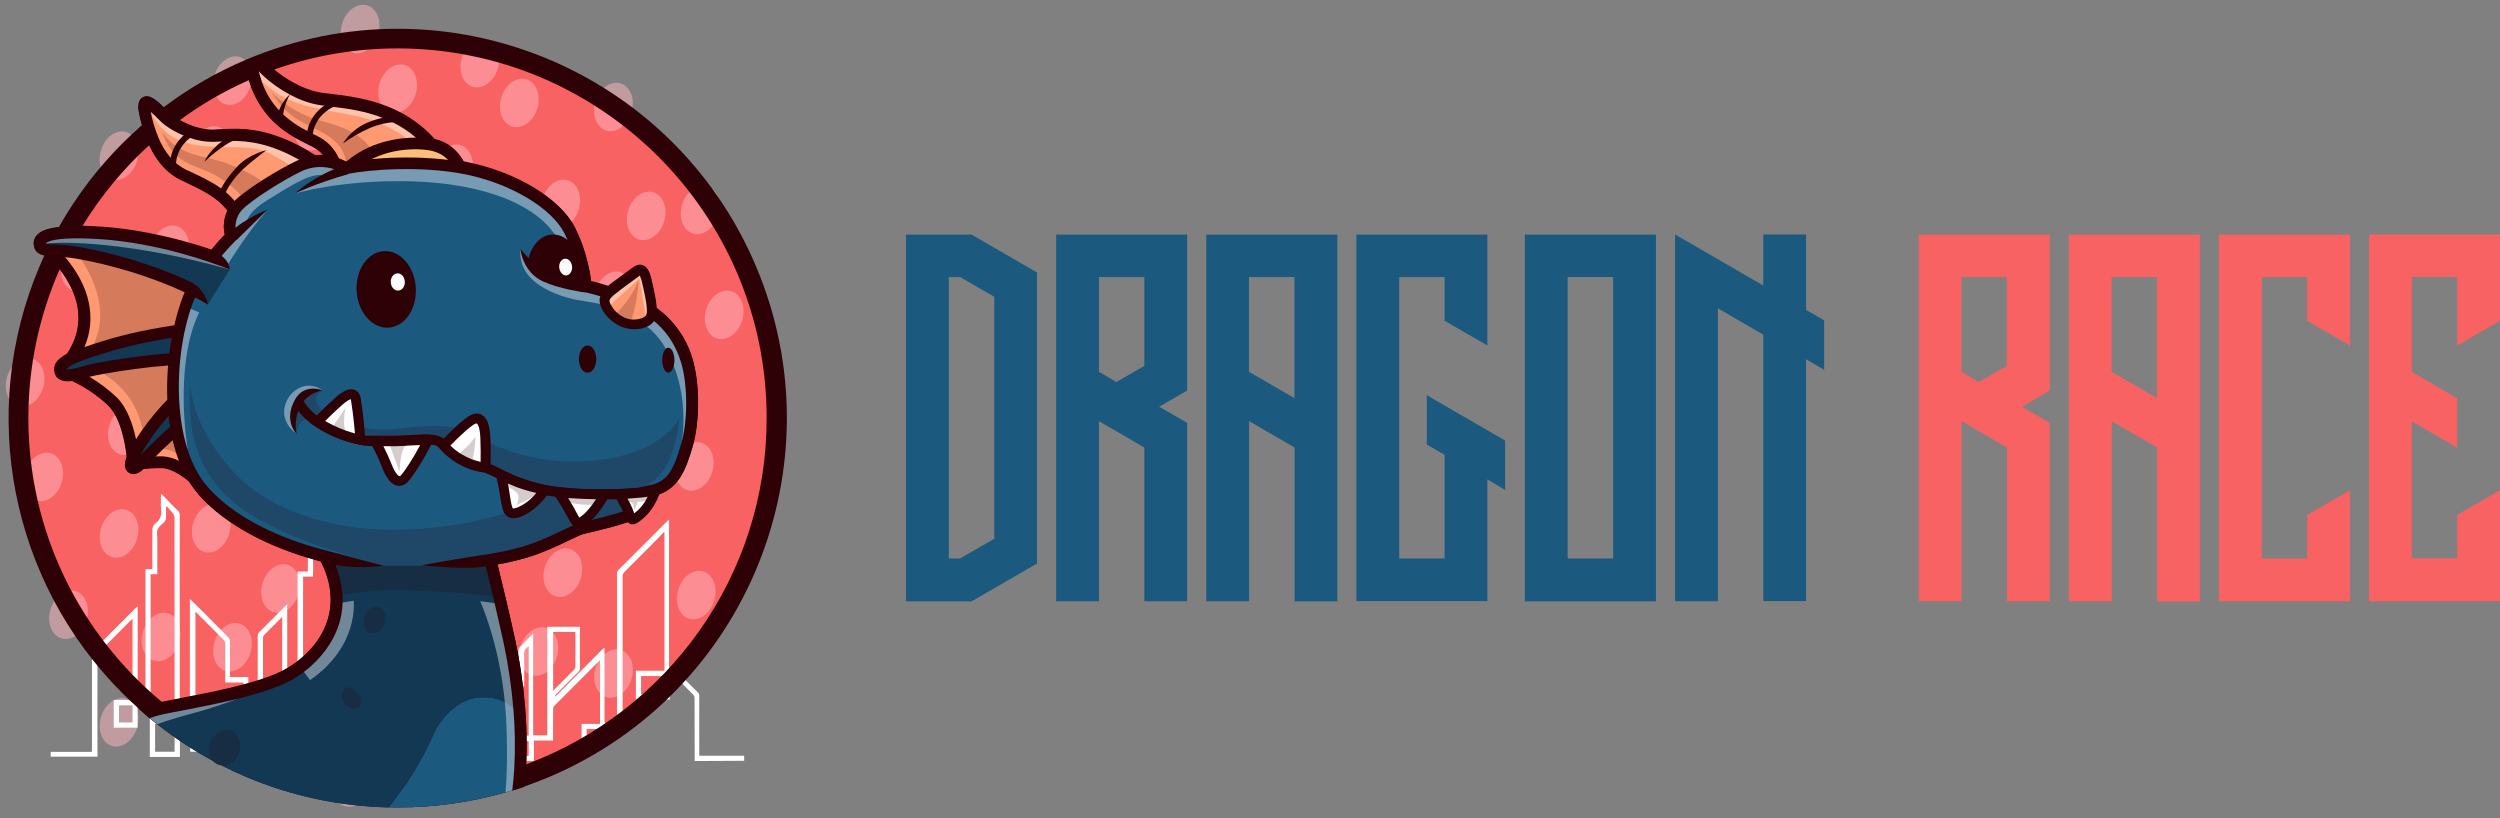 <svg width="220" height="72" viewBox="0 0 220 72" fill="none" xmlns="http://www.w3.org/2000/svg">
<rect x="0" y="0" width="220" height="72" fill="#808080" stroke="none"/>
<path d="M35 70.157C53.426 70.157 68.363 55.22 68.363 36.794C68.363 18.368 53.426 3.431 35 3.431C16.574 3.431 1.637 18.368 1.637 36.794C1.637 55.22 16.574 70.157 35 70.157Z" fill="#F96262"/>
<path opacity="0.5" d="M29.179 11.586C29.523 10.437 29.092 9.292 28.216 9.03C27.341 8.768 26.352 9.487 26.008 10.636C25.663 11.786 26.094 12.93 26.97 13.193C27.846 13.455 28.835 12.736 29.179 11.586Z" fill="#FFB8C2"/>
<path opacity="0.5" d="M47.283 9.532C47.627 8.382 47.196 7.238 46.321 6.976C45.445 6.713 44.456 7.433 44.112 8.582C43.767 9.731 44.198 10.876 45.074 11.138C45.95 11.4 46.939 10.681 47.283 9.532Z" fill="#FFB8C2"/>
<path opacity="0.5" d="M36.58 8.28C36.925 7.13 36.494 5.986 35.618 5.724C34.742 5.461 33.753 6.18 33.409 7.33C33.065 8.479 33.496 9.624 34.371 9.886C35.247 10.148 36.236 9.429 36.58 8.28Z" fill="#FFB8C2"/>
<path opacity="0.5" d="M20.175 13.722C20.52 12.572 20.089 11.428 19.213 11.165C18.337 10.903 17.348 11.623 17.004 12.772C16.66 13.921 17.091 15.066 17.966 15.328C18.842 15.59 19.831 14.871 20.175 13.722Z" fill="#FFB8C2"/>
<path opacity="0.5" d="M12.057 14.174C12.401 13.024 11.971 11.88 11.095 11.618C10.219 11.355 9.23 12.075 8.886 13.224C8.542 14.373 8.973 15.518 9.848 15.78C10.724 16.042 11.713 15.323 12.057 14.174Z" fill="#FFB8C2"/>
<path opacity="0.5" d="M41.486 15.325C41.83 14.175 41.399 13.031 40.523 12.768C39.648 12.506 38.659 13.225 38.315 14.375C37.97 15.524 38.401 16.669 39.277 16.931C40.153 17.193 41.142 16.474 41.486 15.325Z" fill="#FFB8C2"/>
<path opacity="0.5" d="M43.812 6.03C44.156 4.881 43.725 3.736 42.849 3.474C41.974 3.212 40.985 3.931 40.64 5.08C40.296 6.23 40.727 7.374 41.603 7.637C42.478 7.899 43.468 7.18 43.812 6.03Z" fill="#FFB8C2"/>
<path opacity="0.5" d="M55.57 9.892C55.914 8.742 55.484 7.598 54.608 7.336C53.732 7.073 52.743 7.792 52.399 8.942C52.055 10.091 52.486 11.236 53.361 11.498C54.237 11.76 55.226 11.041 55.57 9.892Z" fill="#FFB8C2"/>
<path opacity="0.5" d="M22.054 7.57C22.398 6.421 21.967 5.276 21.091 5.014C20.216 4.752 19.227 5.471 18.882 6.62C18.538 7.77 18.969 8.914 19.845 9.176C20.721 9.439 21.71 8.72 22.054 7.57Z" fill="#FFB8C2"/>
<path opacity="0.5" d="M33.277 3.031C33.622 1.881 33.191 0.737 32.315 0.475C31.439 0.213 30.45 0.932 30.106 2.081C29.762 3.231 30.193 4.375 31.069 4.637C31.944 4.899 32.933 4.18 33.277 3.031Z" fill="#FFB8C2"/>
<path opacity="0.5" d="M29.183 28.208C29.527 27.058 29.096 25.914 28.22 25.652C27.345 25.389 26.356 26.108 26.012 27.258C25.667 28.407 26.098 29.552 26.974 29.814C27.85 30.076 28.839 29.357 29.183 28.208Z" fill="#FFB8C2"/>
<path opacity="0.5" d="M47.288 26.154C47.632 25.005 47.201 23.86 46.325 23.598C45.449 23.336 44.46 24.055 44.116 25.204C43.772 26.354 44.203 27.498 45.079 27.761C45.954 28.023 46.943 27.303 47.288 26.154Z" fill="#FFB8C2"/>
<path opacity="0.5" d="M36.585 24.902C36.929 23.753 36.498 22.608 35.623 22.346C34.747 22.084 33.758 22.803 33.414 23.952C33.069 25.102 33.5 26.246 34.376 26.508C35.252 26.771 36.241 26.051 36.585 24.902Z" fill="#FFB8C2"/>
<path opacity="0.5" d="M20.179 30.343C20.524 29.194 20.093 28.049 19.217 27.787C18.341 27.525 17.352 28.244 17.008 29.393C16.664 30.543 17.095 31.687 17.971 31.95C18.846 32.212 19.835 31.493 20.179 30.343Z" fill="#FFB8C2"/>
<path opacity="0.5" d="M8.667 23.971C9.011 22.822 8.58 21.677 7.704 21.415C6.829 21.153 5.84 21.872 5.495 23.021C5.151 24.171 5.582 25.315 6.458 25.577C7.333 25.84 8.322 25.12 8.667 23.971Z" fill="#FFB8C2"/>
<path opacity="0.5" d="M3.795 34.118C4.139 32.969 3.708 31.825 2.832 31.562C1.956 31.3 0.968 32.019 0.623 33.169C0.279 34.318 0.71 35.462 1.586 35.725C2.461 35.987 3.45 35.268 3.795 34.118Z" fill="#FFB8C2"/>
<path opacity="0.5" d="M7.615 54.571C7.959 53.422 7.529 52.277 6.653 52.015C5.777 51.753 4.788 52.472 4.444 53.621C4.1 54.771 4.53 55.915 5.406 56.177C6.282 56.44 7.271 55.721 7.615 54.571Z" fill="#FFB8C2"/>
<path opacity="0.5" d="M32.543 69.337C32.887 68.187 32.456 67.043 31.581 66.781C30.705 66.518 29.716 67.237 29.372 68.387C29.028 69.536 29.459 70.681 30.334 70.943C31.21 71.205 32.199 70.486 32.543 69.337Z" fill="#FFB8C2"/>
<path opacity="0.5" d="M62.853 52.844C63.198 51.695 62.767 50.55 61.891 50.288C61.015 50.026 60.026 50.745 59.682 51.895C59.338 53.044 59.769 54.188 60.644 54.451C61.52 54.713 62.509 53.994 62.853 52.844Z" fill="#FFB8C2"/>
<path opacity="0.5" d="M51.116 50.869C51.46 49.719 51.029 48.575 50.153 48.313C49.277 48.05 48.288 48.77 47.944 49.919C47.6 51.069 48.031 52.213 48.907 52.475C49.782 52.737 50.771 52.018 51.116 50.869Z" fill="#FFB8C2"/>
<path opacity="0.5" d="M62.684 41.518C63.029 40.369 62.598 39.225 61.722 38.962C60.846 38.7 59.857 39.419 59.513 40.569C59.169 41.718 59.6 42.862 60.475 43.125C61.351 43.387 62.34 42.668 62.684 41.518Z" fill="#FFB8C2"/>
<path opacity="0.5" d="M12.062 30.797C12.407 29.648 11.976 28.503 11.1 28.241C10.224 27.979 9.235 28.698 8.891 29.848C8.547 30.997 8.978 32.141 9.853 32.404C10.729 32.666 11.718 31.947 12.062 30.797Z" fill="#FFB8C2"/>
<path opacity="0.5" d="M16.515 22.45C16.859 21.3 16.428 20.156 15.553 19.894C14.677 19.631 13.688 20.351 13.344 21.5C12.999 22.65 13.43 23.794 14.306 24.056C15.182 24.319 16.171 23.599 16.515 22.45Z" fill="#FFB8C2"/>
<path opacity="0.5" d="M41.49 31.947C41.834 30.798 41.403 29.653 40.528 29.391C39.652 29.129 38.663 29.848 38.319 30.997C37.974 32.147 38.405 33.291 39.281 33.553C40.157 33.816 41.146 33.096 41.49 31.947Z" fill="#FFB8C2"/>
<path opacity="0.5" d="M43.805 22.649C44.149 21.5 43.718 20.356 42.842 20.093C41.967 19.831 40.978 20.55 40.633 21.7C40.289 22.849 40.72 23.994 41.596 24.256C42.472 24.518 43.461 23.799 43.805 22.649Z" fill="#FFB8C2"/>
<path opacity="0.5" d="M55.577 26.506C55.922 25.357 55.491 24.212 54.615 23.95C53.739 23.688 52.75 24.407 52.406 25.556C52.062 26.706 52.492 27.85 53.368 28.112C54.244 28.375 55.233 27.655 55.577 26.506Z" fill="#FFB8C2"/>
<path opacity="0.5" d="M22.166 24.226C22.513 23.078 22.08 21.931 21.2 21.665C20.319 21.399 19.324 22.114 18.977 23.263C18.63 24.412 19.063 25.558 19.943 25.824C20.824 26.09 21.819 25.375 22.166 24.226Z" fill="#FFB8C2"/>
<path opacity="0.5" d="M33.272 19.65C33.616 18.501 33.185 17.357 32.31 17.094C31.434 16.832 30.445 17.551 30.101 18.701C29.757 19.85 30.188 20.994 31.063 21.257C31.939 21.519 32.928 20.8 33.272 19.65Z" fill="#FFB8C2"/>
<path opacity="0.5" d="M29.187 44.831C29.531 43.681 29.1 42.537 28.224 42.275C27.349 42.012 26.36 42.732 26.015 43.881C25.671 45.03 26.102 46.175 26.978 46.437C27.853 46.699 28.842 45.98 29.187 44.831Z" fill="#FFB8C2"/>
<path opacity="0.5" d="M12.791 38.388C13.135 37.238 12.704 36.094 11.829 35.831C10.953 35.569 9.964 36.288 9.62 37.438C9.275 38.587 9.706 39.731 10.582 39.994C11.458 40.256 12.447 39.537 12.791 38.388Z" fill="#FFB8C2"/>
<path opacity="0.5" d="M5.432 42.443C5.776 41.293 5.345 40.149 4.469 39.887C3.594 39.624 2.605 40.343 2.26 41.493C1.916 42.642 2.347 43.787 3.223 44.049C4.099 44.311 5.088 43.592 5.432 42.443Z" fill="#FFB8C2"/>
<path opacity="0.5" d="M15.756 56.53C16.1 55.381 15.669 54.236 14.793 53.974C13.918 53.712 12.929 54.431 12.585 55.581C12.24 56.73 12.671 57.874 13.547 58.137C14.423 58.399 15.412 57.68 15.756 56.53Z" fill="#FFB8C2"/>
<path opacity="0.5" d="M47.282 42.774C47.626 41.624 47.195 40.48 46.319 40.218C45.444 39.956 44.455 40.675 44.111 41.824C43.766 42.974 44.197 44.118 45.073 44.38C45.949 44.642 46.938 43.923 47.282 42.774Z" fill="#FFB8C2"/>
<path opacity="0.5" d="M36.589 41.525C36.934 40.375 36.503 39.231 35.627 38.969C34.751 38.706 33.762 39.425 33.418 40.575C33.074 41.724 33.505 42.869 34.38 43.131C35.256 43.393 36.245 42.674 36.589 41.525Z" fill="#FFB8C2"/>
<path opacity="0.5" d="M20.175 46.964C20.519 45.814 20.088 44.67 19.212 44.408C18.337 44.145 17.348 44.865 17.003 46.014C16.659 47.163 17.09 48.308 17.966 48.57C18.841 48.832 19.83 48.113 20.175 46.964Z" fill="#FFB8C2"/>
<path opacity="0.5" d="M12.066 47.419C12.411 46.269 11.98 45.125 11.104 44.863C10.228 44.6 9.239 45.32 8.895 46.469C8.551 47.618 8.982 48.763 9.857 49.025C10.733 49.287 11.722 48.568 12.066 47.419Z" fill="#FFB8C2"/>
<path opacity="0.5" d="M41.495 48.569C41.839 47.42 41.408 46.276 40.532 46.013C39.657 45.751 38.668 46.47 38.323 47.62C37.979 48.769 38.41 49.914 39.286 50.176C40.161 50.438 41.151 49.719 41.495 48.569Z" fill="#FFB8C2"/>
<path opacity="0.5" d="M43.81 39.273C44.154 38.124 43.723 36.979 42.847 36.717C41.971 36.455 40.983 37.174 40.638 38.323C40.294 39.473 40.725 40.617 41.601 40.879C42.476 41.142 43.465 40.422 43.81 39.273Z" fill="#FFB8C2"/>
<path opacity="0.5" d="M50.803 35.131C51.147 33.982 50.716 32.837 49.84 32.575C48.965 32.313 47.976 33.032 47.632 34.181C47.287 35.331 47.718 36.475 48.594 36.737C49.47 37 50.459 36.281 50.803 35.131Z" fill="#FFB8C2"/>
<path opacity="0.5" d="M58.182 34.112C58.526 32.963 58.095 31.818 57.22 31.556C56.344 31.294 55.355 32.013 55.011 33.162C54.666 34.312 55.097 35.456 55.973 35.718C56.849 35.981 57.838 35.261 58.182 34.112Z" fill="#FFB8C2"/>
<path opacity="0.5" d="M65.312 28.184C65.656 27.035 65.225 25.89 64.35 25.628C63.474 25.366 62.485 26.085 62.141 27.235C61.797 28.384 62.227 29.528 63.103 29.791C63.979 30.053 64.968 29.334 65.312 28.184Z" fill="#FFB8C2"/>
<path opacity="0.5" d="M50.928 18.422C51.273 17.272 50.842 16.128 49.966 15.866C49.09 15.603 48.101 16.323 47.757 17.472C47.413 18.621 47.844 19.766 48.719 20.028C49.595 20.29 50.584 19.571 50.928 18.422Z" fill="#FFB8C2"/>
<path opacity="0.5" d="M58.448 19.476C58.792 18.326 58.361 17.182 57.486 16.92C56.61 16.657 55.621 17.377 55.277 18.526C54.932 19.675 55.363 20.82 56.239 21.082C57.115 21.344 58.104 20.625 58.448 19.476Z" fill="#FFB8C2"/>
<path opacity="0.5" d="M63.197 18.948C63.541 17.798 63.11 16.654 62.234 16.391C61.359 16.129 60.37 16.848 60.025 17.998C59.681 19.147 60.112 20.291 60.988 20.554C61.864 20.816 62.852 20.097 63.197 18.948Z" fill="#FFB8C2"/>
<path opacity="0.5" d="M55.578 43.137C55.922 41.988 55.492 40.843 54.616 40.581C53.74 40.319 52.751 41.038 52.407 42.188C52.063 43.337 52.493 44.481 53.369 44.744C54.245 45.006 55.234 44.287 55.578 43.137Z" fill="#FFB8C2"/>
<path opacity="0.5" d="M22.053 40.814C22.397 39.664 21.966 38.52 21.09 38.258C20.214 37.995 19.225 38.715 18.881 39.864C18.537 41.014 18.968 42.158 19.844 42.42C20.719 42.682 21.708 41.963 22.053 40.814Z" fill="#FFB8C2"/>
<path opacity="0.5" d="M33.276 36.274C33.62 35.124 33.189 33.98 32.313 33.718C31.437 33.455 30.448 34.175 30.104 35.324C29.76 36.473 30.191 37.618 31.067 37.88C31.942 38.142 32.931 37.423 33.276 36.274Z" fill="#FFB8C2"/>
<path opacity="0.5" d="M29.399 61.584C29.746 60.435 29.313 59.288 28.433 59.022C27.552 58.756 26.557 59.472 26.21 60.62C25.863 61.769 26.295 62.916 27.176 63.182C28.056 63.448 29.052 62.732 29.399 61.584Z" fill="#FFB8C2"/>
<path opacity="0.5" d="M49.002 57.811C49.346 56.662 48.915 55.517 48.039 55.255C47.163 54.993 46.174 55.712 45.83 56.861C45.486 58.011 45.917 59.155 46.793 59.417C47.668 59.68 48.657 58.961 49.002 57.811Z" fill="#FFB8C2"/>
<path opacity="0.5" d="M36.583 58.145C36.927 56.995 36.496 55.851 35.621 55.589C34.745 55.327 33.756 56.046 33.412 57.195C33.067 58.344 33.498 59.489 34.374 59.751C35.25 60.014 36.239 59.294 36.583 58.145Z" fill="#FFB8C2"/>
<path opacity="0.5" d="M20.179 63.586C20.523 62.437 20.093 61.292 19.217 61.03C18.341 60.768 17.352 61.487 17.008 62.636C16.664 63.786 17.095 64.93 17.97 65.192C18.846 65.455 19.835 64.736 20.179 63.586Z" fill="#FFB8C2"/>
<path opacity="0.5" d="M12.061 64.039C12.405 62.89 11.975 61.746 11.099 61.483C10.223 61.221 9.234 61.94 8.89 63.09C8.546 64.239 8.977 65.383 9.852 65.646C10.728 65.908 11.717 65.189 12.061 64.039Z" fill="#FFB8C2"/>
<path opacity="0.5" d="M41.489 65.191C41.833 64.041 41.402 62.897 40.527 62.635C39.651 62.373 38.662 63.092 38.318 64.241C37.973 65.391 38.404 66.535 39.28 66.797C40.156 67.059 41.145 66.34 41.489 65.191Z" fill="#FFB8C2"/>
<path opacity="0.5" d="M43.804 55.892C44.148 54.742 43.717 53.598 42.841 53.336C41.965 53.073 40.977 53.792 40.632 54.942C40.288 56.091 40.719 57.236 41.595 57.498C42.471 57.76 43.459 57.041 43.804 55.892Z" fill="#FFB8C2"/>
<path opacity="0.5" d="M55.576 59.748C55.92 58.599 55.49 57.454 54.614 57.192C53.738 56.93 52.749 57.649 52.405 58.798C52.061 59.948 52.492 61.092 53.367 61.355C54.243 61.617 55.232 60.898 55.576 59.748Z" fill="#FFB8C2"/>
<path opacity="0.5" d="M22.047 57.432C22.391 56.283 21.96 55.139 21.084 54.876C20.209 54.614 19.22 55.333 18.875 56.483C18.531 57.632 18.962 58.777 19.838 59.039C20.713 59.301 21.703 58.582 22.047 57.432Z" fill="#FFB8C2"/>
<path opacity="0.5" d="M26.276 52.265C26.62 51.115 26.189 49.971 25.314 49.709C24.438 49.447 23.449 50.166 23.105 51.315C22.761 52.465 23.191 53.609 24.067 53.871C24.943 54.133 25.932 53.414 26.276 52.265Z" fill="#FFB8C2"/>
<path opacity="0.5" d="M26.536 33.7C26.88 32.551 26.449 31.406 25.574 31.144C24.698 30.882 23.709 31.601 23.365 32.75C23.02 33.9 23.451 35.044 24.327 35.306C25.203 35.569 26.192 34.849 26.536 33.7Z" fill="#FFB8C2"/>
<path opacity="0.5" d="M27.719 18.525C28.063 17.375 27.632 16.231 26.756 15.969C25.881 15.706 24.892 16.426 24.547 17.575C24.203 18.724 24.634 19.869 25.51 20.131C26.386 20.393 27.375 19.674 27.719 18.525Z" fill="#FFB8C2"/>
<path opacity="0.5" d="M33.28 52.896C33.624 51.747 33.194 50.602 32.318 50.34C31.442 50.078 30.453 50.797 30.109 51.946C29.765 53.096 30.195 54.24 31.071 54.502C31.947 54.765 32.936 54.046 33.28 52.896Z" fill="#FFB8C2"/>
<path d="M61.132 66.97V66.712C61.132 64.953 61.132 63.205 61.121 61.446C61.121 61.322 61.069 61.208 60.987 61.115C60.521 60.639 60.035 60.174 59.58 59.687C59.394 59.491 59.197 59.439 58.938 59.501V61.55H55.959V59.025H58.473V46.86L58.431 46.818C58.152 47.108 57.873 47.408 57.583 47.697C56.714 48.566 55.845 49.435 54.976 50.304C54.842 50.429 54.78 50.594 54.79 50.77C54.79 55.146 54.79 59.522 54.79 63.898V64.125H53.269V65.656H51.18V63.701H52.804V58.105C52.731 58.167 52.68 58.208 52.628 58.26C51.355 59.532 50.073 60.815 48.8 62.087C48.718 62.17 48.676 62.284 48.676 62.398C48.666 63.225 48.666 64.063 48.666 64.891V65.17H46.99V66.96H45.324V64.736H46.524V56.853C46.338 57.06 46.111 57.174 46.121 57.505C46.142 58.384 46.131 59.284 46.131 60.174C46.131 60.225 46.121 60.287 46.121 60.36H45.159V61.55H43.897V66.608H42.376V66.329C42.376 62.688 42.376 59.056 42.376 55.415C42.386 55.28 42.335 55.146 42.231 55.063C41.993 54.836 41.766 54.598 41.528 54.38C41.445 54.329 41.352 54.277 41.259 54.246V55.777H40.493V63.391H39.252V60.443H37.224V63.236H35.6V59.977H36.759V59.677C36.759 57.618 36.759 55.56 36.759 53.491C36.769 53.356 36.717 53.222 36.614 53.139C36.097 52.632 35.59 52.115 35.072 51.608C35.01 51.546 34.938 51.484 34.845 51.391V66.381H33.572V55.239C33.479 55.332 33.417 55.384 33.365 55.436C32.983 55.818 32.61 56.201 32.217 56.584C32.114 56.677 32.062 56.801 32.072 56.936C32.072 59.098 32.072 61.27 32.072 63.443V63.701H30.914V66.608H27.8V63.246H30.459V51.08H29.662V48.918H28.679C28.679 48.349 28.648 47.811 28.69 47.273C28.721 46.86 28.586 46.56 28.214 46.353C28.203 46.415 28.203 46.467 28.193 46.529C28.193 46.911 28.203 47.294 28.183 47.677C28.183 47.78 28.141 47.873 28.079 47.956C27.614 48.287 27.49 48.732 27.541 49.28C27.583 49.746 27.552 50.222 27.541 50.687C27.541 50.698 27.531 50.708 27.521 50.749H26.672V61.115H25.307V62.905H23.755V60.691H24.831V54.298C24.769 54.349 24.717 54.391 24.676 54.443C24.221 54.898 23.765 55.363 23.3 55.818C23.196 55.911 23.134 56.046 23.145 56.191C23.145 59.511 23.145 62.832 23.145 66.143V66.432H21.427V60.06H19.824C19.824 59.977 19.814 59.905 19.814 59.832C19.814 58.767 19.814 57.701 19.814 56.636C19.814 56.532 19.782 56.429 19.721 56.346C18.913 55.529 18.096 54.711 17.279 53.904C17.248 53.884 17.227 53.863 17.196 53.843V63.246H18.893C18.903 63.339 18.913 63.422 18.913 63.494C18.913 64.301 18.913 65.118 18.913 65.925C18.913 66.101 18.862 66.153 18.686 66.153C18.045 66.143 17.413 66.153 16.741 66.153V63.743H15.831V66.608H13.182V63.246H15.365V62.977C15.365 57.163 15.365 51.339 15.355 45.515C15.345 45.391 15.293 45.266 15.21 45.163C15.044 44.956 14.858 44.76 14.682 44.563L14.61 44.615C14.61 44.946 14.62 45.277 14.61 45.608C14.6 45.711 14.558 45.804 14.496 45.887C14.289 46.125 13.989 46.311 13.876 46.57C13.762 46.839 13.845 47.17 13.845 47.48C13.845 48.494 13.845 49.498 13.845 50.532H13.255V62.046H12.107V64.032H10.007V61.601H11.662V54.474C11.631 54.494 11.589 54.515 11.569 54.536C10.607 55.498 9.644 56.449 8.693 57.411C8.62 57.505 8.579 57.608 8.579 57.732C8.569 60.598 8.569 63.463 8.579 66.319V66.588H4.462V66.163H8.082C8.093 66.07 8.093 65.987 8.093 65.905C8.093 63.122 8.093 60.349 8.093 57.567C8.082 57.422 8.144 57.287 8.248 57.194C9.479 55.963 10.71 54.732 11.941 53.501C11.982 53.46 12.034 53.418 12.117 53.346V61.57H12.8V50.087H13.4V49.808C13.4 48.711 13.4 47.615 13.41 46.529C13.431 46.404 13.472 46.301 13.544 46.197C13.586 46.135 13.627 46.084 13.689 46.042C14.103 45.753 14.227 45.359 14.175 44.863C14.134 44.418 14.165 43.963 14.165 43.508L14.227 43.477C14.486 43.756 14.755 44.025 15.014 44.304C15.231 44.522 15.438 44.739 15.665 44.956C15.769 45.049 15.831 45.184 15.82 45.328C15.81 48.794 15.81 52.26 15.82 55.736C15.82 58.156 15.82 60.577 15.82 63.008C15.82 63.081 15.831 63.143 15.831 63.225H16.71V52.715C16.793 52.787 16.845 52.818 16.876 52.86C17.962 53.936 19.048 55.022 20.124 56.118C20.196 56.201 20.238 56.305 20.238 56.408C20.248 57.38 20.238 58.353 20.238 59.325V59.574H21.852V65.957H22.679V65.708C22.679 62.47 22.679 59.222 22.679 55.984C22.669 55.839 22.731 55.694 22.845 55.591C23.6 54.846 24.345 54.101 25.09 53.346C25.141 53.294 25.183 53.253 25.276 53.17V60.65H26.186V50.294H27.086C27.086 49.849 27.117 49.425 27.076 49.022C27.024 48.504 27.148 48.101 27.583 47.791C27.665 47.708 27.717 47.584 27.717 47.46C27.727 46.787 27.717 46.125 27.717 45.453V45.246L27.779 45.204C27.862 45.297 27.934 45.401 28.017 45.494C28.328 45.815 28.659 46.125 28.959 46.446C29.041 46.539 29.083 46.653 29.093 46.777C29.103 47.325 29.103 47.884 29.103 48.453H30.055V50.615H30.883V63.236H31.586V62.977C31.586 60.898 31.586 58.829 31.586 56.749C31.576 56.615 31.638 56.491 31.731 56.398C32.465 55.663 33.2 54.929 33.976 54.153V65.925H34.359V50.273C34.452 50.356 34.504 50.408 34.555 50.46C35.383 51.287 36.2 52.105 37.028 52.932C37.131 53.025 37.183 53.16 37.183 53.304C37.183 55.436 37.183 57.567 37.183 59.698V59.956H39.666V62.936H39.986V55.332H40.773V53.822C41.041 53.822 41.29 53.811 41.538 53.822C41.59 53.822 41.652 53.884 41.693 53.915C42.024 54.246 42.366 54.567 42.686 54.908C42.748 54.991 42.79 55.105 42.779 55.208C42.79 58.777 42.79 62.356 42.779 65.936V66.153H43.38V61.115H44.652V59.915H45.614C45.614 59.822 45.624 59.729 45.624 59.646C45.624 58.839 45.624 58.042 45.624 57.236C45.624 57.142 45.655 57.049 45.718 56.967C46.1 56.563 46.493 56.18 46.917 55.746V64.705H48.159V55.156H51.025C51.025 55.208 51.035 55.28 51.035 55.343C51.035 56.511 51.035 57.67 51.035 58.839C51.025 58.943 50.983 59.036 50.911 59.108C50.259 59.77 49.607 60.422 48.956 61.074C48.904 61.136 48.862 61.198 48.821 61.26L48.873 61.301C50.3 59.874 51.718 58.436 53.145 57.008L53.197 57.029V57.246C53.197 59.305 53.197 61.363 53.197 63.432C53.197 63.618 53.238 63.701 53.445 63.681C53.714 63.66 53.983 63.681 54.283 63.681C54.283 63.587 54.294 63.505 54.294 63.422C54.294 59.108 54.294 54.784 54.294 50.46C54.294 50.356 54.335 50.263 54.397 50.18C55.845 48.722 57.294 47.273 58.752 45.825C58.783 45.794 58.814 45.773 58.876 45.711V58.994C58.907 59.005 58.949 59.015 58.98 59.015C59.363 58.943 59.621 59.108 59.88 59.387C60.366 59.905 60.873 60.401 61.38 60.898C61.483 60.991 61.545 61.125 61.535 61.27C61.525 62.915 61.535 64.57 61.535 66.215V66.505H65.487V66.95L61.132 66.97ZM48.676 60.784C49.328 60.132 49.938 59.522 50.549 58.901C50.6 58.829 50.631 58.746 50.631 58.653C50.642 57.712 50.642 56.78 50.631 55.839C50.631 55.767 50.621 55.694 50.621 55.611H48.676V60.784ZM28.255 63.701V66.153H30.459V63.701H28.255ZM13.648 63.701V66.153H15.365V63.701H13.648ZM58.483 59.491H56.414V61.094H58.483V59.491ZM17.196 65.656H18.438V63.712H17.196V65.656ZM11.662 62.067H10.472V63.577H11.662V62.067ZM36.748 62.781V60.422H36.055V62.781H36.748ZM51.624 64.156V65.212H52.783V64.146L51.624 64.156ZM46.524 65.212H45.759V66.515H46.524V65.212ZM24.21 61.125V62.45H24.831V61.125H24.21Z" fill="white"/>
<path d="M66.542 23.47C59.197 6.048 39.128 -2.114 21.707 5.231C19.11 6.328 16.658 7.735 14.413 9.431C13.751 8.78 13.131 8.242 12.572 8.552C12.013 8.862 12.189 9.68 12.262 10.042C12.334 10.373 12.406 10.693 12.5 11.004C11.92 11.511 11.351 12.049 10.793 12.597C8.6 14.79 6.706 17.273 5.186 19.973C4.006 20.107 3.541 20.387 3.293 20.635C3.065 20.852 2.941 21.152 2.962 21.463C2.993 22.094 3.406 22.352 3.913 22.466C3.758 22.807 3.603 23.139 3.458 23.49C-1.973 36.328 0.934 51.173 10.793 61.022C11.269 61.498 11.744 61.953 12.241 62.388C12.386 62.522 12.541 62.646 12.686 62.781L12.779 62.863C12.903 62.967 13.017 63.07 13.141 63.174C13.369 63.36 13.586 63.546 13.824 63.722C15.365 64.943 17.02 66.029 18.748 66.96C18.934 67.157 19.172 67.281 19.431 67.322C20.165 67.695 20.91 68.046 21.676 68.367C25.638 70.043 29.89 70.953 34.203 71.046C34.472 71.057 34.741 71.057 35.01 71.057C38.217 71.057 41.404 70.612 44.486 69.733C44.693 69.67 44.89 69.619 45.097 69.546L45.417 69.453L45.645 69.381C45.821 69.319 46.007 69.257 46.183 69.195C46.907 68.946 47.631 68.667 48.345 68.367C65.745 60.97 73.887 40.88 66.542 23.47ZM21.903 7.052C23.02 10.673 25.586 11.935 27.128 12.7C27.262 12.762 27.386 12.825 27.5 12.887C27.862 13.073 28.183 13.321 28.441 13.631C28.203 13.621 27.976 13.631 27.738 13.652C23.776 11.097 21.034 11.273 19.327 11.376C19.12 11.386 18.934 11.397 18.769 11.407C17.744 11.438 16.617 11.004 15.831 10.569C17.713 9.183 19.752 8.004 21.903 7.052ZM13.141 12.762C13.834 14.252 14.786 15.276 16.007 15.845L16.079 15.876C17.796 16.683 19.1 17.294 20.02 18.504C19.658 19.249 19.627 20.056 19.793 20.614C19.389 21.038 18.986 21.483 18.603 21.959C16.276 21.173 12.717 20.201 8.931 19.942C8.31 19.901 7.751 19.88 7.265 19.869C8.869 17.252 10.844 14.852 13.141 12.762ZM2.496 36.794C2.496 32.273 3.437 27.814 5.258 23.676C6.675 25.538 7.803 28.249 5.889 31.125C4.927 31.642 4.627 32.159 4.813 32.832C4.875 33.059 5.031 33.246 5.237 33.349C5.465 33.463 5.713 33.514 5.962 33.504C6.075 33.504 6.189 33.494 6.303 33.483C7.472 34.032 8.548 34.756 9.489 35.646C10.627 36.721 11.02 39.059 11.144 40.187C10.958 40.694 10.875 41.273 11.32 41.573C11.444 41.656 11.579 41.697 11.724 41.697C12.013 41.697 12.344 41.532 12.634 41.232C13.182 41.18 13.72 41.149 14.269 41.16C14.817 41.18 15.707 41.563 16.648 42.37C16.907 42.794 17.207 43.187 17.527 43.56C17.993 44.077 18.5 44.563 19.048 45.008L19.069 45.029V45.018C21.665 47.149 25.1 48.566 28.224 49.384C29.134 51.163 29.331 52.901 28.824 54.546C28.121 56.822 26.165 58.415 24.583 59.15C22.338 60.194 18.5 60.929 15.965 61.415C15.282 61.55 14.693 61.663 14.227 61.756C7.068 55.798 2.496 46.829 2.496 36.794ZM46.307 67.26C46.524 62.522 45.738 58.198 45.386 56.553C44.921 54.37 44.228 51.474 43.783 49.673C44.673 49.518 45.552 49.311 46.421 49.053C47.859 48.618 49.142 47.998 50.073 47.553C50.642 47.284 51.128 47.046 51.366 46.984L51.5 46.953C52.669 46.684 54.211 46.311 55.276 45.939C55.328 45.98 55.38 46.022 55.442 46.042C55.514 46.073 55.597 46.084 55.669 46.084C55.773 46.084 55.876 46.063 55.959 46.011L56 45.991C57.097 45.349 57.687 44.263 57.976 43.498C59.745 42.887 60.366 41.294 60.945 39.318C61.597 37.135 61.597 33.732 60.945 31.58C60.418 29.759 59.29 28.177 57.759 27.07C57.728 26.449 57.562 25.652 57.345 24.721L57.314 24.587C57.149 23.842 56.921 23.47 56.569 23.335C56.176 23.19 55.825 23.428 55.659 23.552C55.38 23.759 54.687 24.266 54.242 24.597L53.952 24.804C53.797 24.918 53.642 25.032 53.507 25.145C52.855 24.939 52.338 24.804 52.007 24.721C51.904 23.904 51.562 21.939 50.59 20.014C49.328 17.48 45.428 15.121 41.114 14.262L40.804 14.2C40.255 13.238 39.511 12.524 38.228 12.214C35.373 9.018 31.535 8.552 29.145 8.262C28.876 8.231 28.617 8.2 28.379 8.169C26.6 7.921 24.924 6.783 24.127 6.121C27.603 4.89 31.276 4.259 34.969 4.259C52.887 4.259 67.463 18.835 67.463 36.752C67.494 50.739 58.669 62.657 46.307 67.26Z" fill="#2D0106"/>
<path d="M45.8 67.488C45.769 68.119 45.717 68.75 45.645 69.381L45.428 69.453C45.324 69.484 45.211 69.526 45.107 69.546C44.9 69.608 44.704 69.671 44.497 69.722C41.414 70.612 38.228 71.057 35.021 71.057C34.752 71.057 34.483 71.057 34.214 71.046C34.897 70.115 35.362 69.464 35.362 69.464C35.403 69.422 35.445 69.371 35.486 69.319C36.221 68.408 37.607 65.884 38.083 64.726C38.579 63.495 40.183 61.353 42.459 61.353C43.255 61.353 43.917 61.508 44.435 61.777C44.724 61.922 44.983 62.129 45.2 62.367C45.335 62.522 45.448 62.688 45.541 62.874C45.676 63.132 45.769 63.412 45.81 63.701C45.862 64.974 45.862 66.236 45.8 67.488Z" fill="#1B597F"/>
<path d="M45.8 63.712C45.748 63.422 45.666 63.143 45.531 62.884C45.438 62.698 45.324 62.532 45.19 62.377C44.973 62.129 44.714 61.932 44.424 61.788C43.907 61.519 43.255 61.363 42.449 61.363C40.183 61.363 38.579 63.494 38.072 64.736C37.597 65.905 36.21 68.429 35.476 69.329C35.434 69.381 35.383 69.433 35.352 69.474C35.352 69.474 34.886 70.126 34.203 71.057C29.9 70.963 25.648 70.053 21.676 68.377C20.921 68.057 20.165 67.705 19.441 67.332C19.389 67.322 19.348 67.312 19.296 67.301C19.089 67.239 18.903 67.126 18.758 66.97C17.02 66.039 15.376 64.953 13.834 63.732C13.607 63.556 13.379 63.37 13.151 63.184C13.027 63.081 12.913 62.977 12.789 62.874L12.696 62.791C13.1 62.646 13.441 62.543 13.731 62.46C13.979 62.388 14.32 62.315 14.755 62.222C15.334 62.108 16.048 61.974 16.845 61.819C17.093 61.767 17.341 61.725 17.61 61.674H17.631C20.041 61.188 22.938 60.536 24.82 59.667C25.669 59.274 26.455 58.746 27.138 58.115C27.852 57.474 28.441 56.708 28.886 55.86C29.434 54.805 29.693 53.636 29.631 52.446C29.569 51.463 29.331 50.491 28.907 49.601C28.824 49.425 28.741 49.249 28.648 49.074L28.596 48.98C28.534 48.856 28.462 48.732 28.39 48.608L29.176 48.587L29.579 48.577L42.893 48.194C42.893 48.194 42.945 48.422 43.048 48.804C43.09 48.949 43.131 49.125 43.173 49.311C43.183 49.332 43.183 49.363 43.193 49.384C43.224 49.518 43.266 49.663 43.297 49.818C43.545 50.822 43.866 52.177 44.186 53.553V53.563C44.279 53.998 44.393 54.443 44.486 54.877C44.631 55.518 44.766 56.139 44.89 56.708C45.376 59.005 45.676 61.353 45.8 63.712Z" fill="#123854"/>
<g opacity="0.4">
<path d="M20.972 61.457C19.731 61.943 18.479 62.357 17.196 62.708C16.824 62.801 16.379 62.926 15.872 63.07C15.262 63.246 14.579 63.464 13.844 63.722C13.617 63.546 13.389 63.36 13.162 63.174C13.037 63.07 12.924 62.967 12.8 62.864C13.544 62.636 14.227 62.439 14.848 62.274C15.613 62.067 16.286 61.912 16.845 61.798C17.124 61.736 17.382 61.694 17.61 61.653H17.631C18.541 61.488 19.017 61.446 19.017 61.446H20.972V61.457Z" fill="white"/>
</g>
<g opacity="0.4">
<path d="M29.703 53.543L30.138 53.025L31.121 52.86C31.121 52.86 31.638 56.832 27.283 59.853C26.921 59.377 26.497 58.777 26.497 58.777C26.497 58.777 29.869 55.425 29.703 53.543Z" fill="white"/>
</g>
<g opacity="0.4">
<path d="M45.511 67.591C45.49 68.253 45.448 68.884 45.417 69.453C45.314 69.484 45.2 69.525 45.097 69.546C44.89 69.608 44.693 69.67 44.486 69.722C44.538 69.122 44.569 68.512 44.59 67.87C44.631 66.577 44.621 65.191 44.559 63.66C44.528 63.008 44.486 62.387 44.424 61.777C43.897 56.439 42.252 52.901 42.252 52.901L43.535 53.077L44.176 53.532V53.542C44.197 53.615 44.31 54.07 44.476 54.856C44.704 55.963 45.035 57.722 45.314 60.049C45.417 60.918 45.49 61.88 45.521 62.874C45.583 64.456 45.573 66.101 45.511 67.591Z" fill="white"/>
</g>
<path d="M42.883 48.184L29.569 48.566C29.9 48.67 30.21 48.773 30.52 48.867L30.707 48.929L30.996 49.022L31.09 49.053L42.479 48.732C42.49 48.784 42.5 48.825 42.521 48.887C42.697 48.856 42.862 48.836 43.038 48.804C42.945 48.411 42.883 48.184 42.883 48.184ZM45.397 56.594C44.931 54.411 44.238 51.515 43.803 49.725L43.7 49.291L43.679 49.218C43.638 49.032 43.597 48.856 43.555 48.711C43.462 48.308 43.4 48.07 43.39 48.06L43.297 47.656L28.162 48.08L27.479 48.101V48.111L27.872 48.784L27.924 48.867C28.038 49.053 28.141 49.239 28.234 49.425C29.145 51.205 29.341 52.942 28.834 54.587C28.131 56.863 26.176 58.456 24.593 59.191C22.348 60.236 18.51 60.97 15.975 61.467C15.293 61.601 14.703 61.715 14.238 61.808C13.979 61.86 13.762 61.912 13.586 61.963C13.255 62.056 12.81 62.201 12.251 62.408C12.396 62.543 12.541 62.667 12.696 62.801L12.789 62.884C12.913 62.987 13.027 63.091 13.151 63.194C13.431 63.101 13.668 63.029 13.865 62.977C14.165 62.894 14.672 62.781 15.293 62.667L16.172 62.501C17.548 62.232 19.286 61.901 20.972 61.477C22.472 61.105 23.92 60.66 25.027 60.153C25.627 59.874 26.207 59.532 26.745 59.129C28.214 58.022 29.331 56.532 29.838 54.908C30.024 54.308 30.127 53.677 30.148 53.046C30.159 52.818 30.148 52.591 30.138 52.363C30.076 51.463 29.869 50.584 29.527 49.746C29.445 49.549 29.362 49.353 29.258 49.146L29.238 49.104H29.352L30.945 49.063H31.09L42.479 48.742C42.49 48.794 42.5 48.836 42.521 48.898L42.645 49.404C42.686 49.56 42.728 49.725 42.769 49.911C42.945 50.625 43.162 51.535 43.39 52.498L43.535 53.118C43.824 54.38 44.135 55.705 44.373 56.832C44.755 58.674 45.024 60.536 45.179 62.408C45.324 64.167 45.355 65.936 45.252 67.694C45.211 68.315 45.159 68.946 45.076 69.577C45.179 69.546 45.293 69.505 45.397 69.484L45.614 69.412C45.79 69.35 45.976 69.288 46.152 69.236C46.224 68.594 46.266 67.963 46.297 67.332C46.545 62.553 45.748 58.239 45.397 56.594Z" fill="#2D0106"/>
<g opacity="0.2">
<path d="M33.283 53.418C32.693 53.263 32.217 53.749 32.062 54.236C31.865 54.856 31.979 55.549 32.517 55.684C33.055 55.818 33.572 55.622 33.821 54.929C34.059 54.256 33.862 53.574 33.283 53.418Z" fill="#2D0106"/>
</g>
<g opacity="0.2">
<path d="M30.293 60.608C30.117 60.825 29.931 61.291 30.293 61.85C30.655 62.398 31.39 62.501 31.658 62.15C31.927 61.798 31.783 61.198 31.338 60.815C30.893 60.432 30.489 60.381 30.293 60.608Z" fill="#2D0106"/>
</g>
<g opacity="0.2">
<path d="M21.086 66.194C21.065 66.277 21.044 66.36 21.014 66.432C20.744 67.043 20.103 67.415 19.441 67.332C19.389 67.322 19.348 67.312 19.296 67.301C19.089 67.239 18.903 67.126 18.758 66.97C18.407 66.588 18.282 66.05 18.427 65.543C18.489 65.326 18.582 65.119 18.717 64.943C19.038 64.477 19.576 64.125 20.217 64.25C21.024 64.394 21.241 65.491 21.086 66.194Z" fill="#2D0106"/>
</g>
<path d="M18.789 11.966C17.093 12.018 15.241 10.962 14.631 10.414C14.031 9.866 12.324 7.859 12.779 9.959C13.234 12.059 14.093 14.418 16.234 15.411C18.365 16.414 19.969 17.149 20.972 19.083L28.596 14.914C23.641 11.262 20.496 11.914 18.789 11.966Z" fill="#FF9971"/>
<g opacity="0.4">
<path d="M13.037 9.111L13.286 9.856C13.286 9.856 14.155 12.235 17.062 12.732C19.969 13.228 21.965 12.556 23.848 13.569C25.731 14.583 25.948 14.832 25.948 14.832L27.324 14.056C27.324 14.056 23.662 11.873 20.858 11.893C18.055 11.925 15.81 11.325 14.424 10.218L13.037 9.111Z" fill="white"/>
</g>
<g opacity="0.2">
<path d="M14.279 11.655C14.651 12.711 15.262 13.973 17.289 14.697C19.317 15.421 20.579 16.404 21.541 17.594L23.341 16.156C23.341 16.156 22.421 15.349 20.217 14.469C18.044 13.6 15.955 13.921 14.279 11.655Z" fill="#2D0106"/>
</g>
<path d="M29.465 14.914L29.414 14.873L28.927 14.511L28.896 14.49C28.783 14.407 28.679 14.335 28.576 14.252L28.483 14.19C28.224 14.014 27.976 13.838 27.738 13.683C23.776 11.128 21.034 11.304 19.327 11.407C19.12 11.418 18.934 11.428 18.769 11.438C17.744 11.469 16.617 11.035 15.831 10.6C15.531 10.435 15.241 10.249 14.982 10.021C14.9 9.938 14.786 9.835 14.662 9.711L14.413 9.473C13.751 8.821 13.131 8.283 12.572 8.593C12.013 8.893 12.189 9.721 12.262 10.073C12.334 10.404 12.406 10.725 12.5 11.035C12.665 11.645 12.882 12.235 13.141 12.814C13.824 14.304 14.786 15.328 16.007 15.897L16.079 15.928C17.786 16.735 19.1 17.345 20.02 18.556C20.145 18.721 20.258 18.897 20.362 19.073C20.393 19.125 20.424 19.166 20.445 19.228C20.465 19.259 20.476 19.29 20.496 19.321L20.734 19.787L21.8 19.228L26.145 16.849L28.596 15.514L29.103 15.235L29.558 14.987L29.465 14.914ZM21.81 18.038L21.169 18.39C21.107 18.297 21.045 18.194 20.972 18.101C20.879 17.956 20.765 17.811 20.651 17.687C20.413 17.407 20.155 17.149 19.876 16.911C19.741 16.797 19.607 16.694 19.462 16.59C18.624 15.98 17.631 15.514 16.514 14.997L16.441 14.966C16.089 14.8 15.769 14.594 15.469 14.335C15.303 14.19 15.148 14.035 15.003 13.869C14.558 13.342 14.196 12.742 13.938 12.1C13.7 11.521 13.503 10.911 13.358 10.3C13.327 10.155 13.296 10.011 13.265 9.866C13.265 9.855 13.265 9.855 13.265 9.845C13.358 9.938 13.472 10.031 13.575 10.124C13.71 10.249 13.824 10.373 13.906 10.456C14.041 10.59 14.165 10.714 14.258 10.797C14.465 10.983 14.682 11.138 14.92 11.283C15.303 11.531 15.717 11.738 16.131 11.914C16.307 11.987 16.493 12.059 16.689 12.131C17.362 12.369 18.065 12.493 18.779 12.483C18.965 12.483 19.162 12.462 19.369 12.452L19.472 12.442C19.752 12.421 20.062 12.411 20.393 12.4C21.81 12.39 23.755 12.607 26.29 14.045C26.455 14.138 26.621 14.231 26.776 14.335L26.858 14.387L26.962 14.449C27.128 14.542 27.283 14.656 27.448 14.769L27.562 14.842L21.758 18.018L21.81 18.038Z" fill="#2D0106"/>
<path d="M28.348 8.759C25.793 8.407 23.548 6.4 23.289 6.059C23.041 5.717 21.893 4.859 22.338 6.711C23.434 10.611 26.31 11.728 27.738 12.462C29.693 13.466 29.641 15.514 29.641 15.514L38.755 13.766C35.703 9.266 30.893 9.111 28.348 8.759Z" fill="#FF9971"/>
<g opacity="0.4">
<path d="M22.607 5.718C22.607 5.718 23.031 7.166 23.052 7.207C23.951 7.88 24.759 8.811 27.469 9.442C30.179 10.073 32.031 10.114 33.997 11.107C35.962 12.111 36.293 12.649 36.293 12.649L37.504 12.452C37.504 12.452 35.507 10.373 32.931 9.659C30.345 8.945 28.121 8.976 26.61 8.283C25.1 7.59 22.607 5.718 22.607 5.718Z" fill="white"/>
</g>
<g opacity="0.2">
<path d="M23.858 8.045C24.531 9.255 25.545 10.228 26.776 10.848C28.4 11.686 30.262 12.318 30.49 14.469C30.831 14.355 32.507 12.938 32.507 12.938C32.507 12.938 31.793 11.542 28.596 10.735C25.4 9.928 23.858 8.045 23.858 8.045Z" fill="#2D0106"/>
</g>
<path d="M39.603 14.087L39.19 13.476C39.097 13.332 38.993 13.187 38.89 13.052C38.693 12.783 38.486 12.525 38.269 12.287C35.414 9.09 31.576 8.625 29.186 8.335C28.917 8.304 28.659 8.273 28.421 8.242C26.641 8.004 24.965 6.856 24.169 6.183C24.003 6.049 23.848 5.904 23.714 5.749C23.486 5.428 22.793 4.828 22.193 5.097C21.489 5.418 21.738 6.442 21.831 6.824V6.845C21.852 6.928 21.883 7.011 21.903 7.083C23.02 10.704 25.586 11.966 27.128 12.732C27.262 12.794 27.386 12.856 27.5 12.918C28.058 13.197 28.524 13.652 28.803 14.221C28.814 14.242 28.824 14.263 28.834 14.283C28.876 14.356 28.907 14.438 28.927 14.511C28.959 14.604 28.99 14.697 29.021 14.79C29.041 14.873 29.062 14.945 29.072 15.018C29.083 15.09 29.093 15.163 29.103 15.225C29.114 15.318 29.124 15.411 29.124 15.504V15.639V15.732V15.794L29.114 16.156L31.286 15.742L33.996 15.225L35.61 14.914L36.666 14.707H36.686L37.948 14.459L39.49 14.169L39.614 14.149L39.603 14.087ZM29.817 13.931C29.455 13.094 28.803 12.411 27.986 12.007C27.862 11.945 27.738 11.883 27.593 11.811L27.521 11.769C27.365 11.697 27.2 11.614 27.034 11.521C26.259 11.138 25.545 10.652 24.914 10.073C24.79 9.959 24.676 9.835 24.552 9.711C23.89 8.987 23.372 8.128 23.041 7.197V7.187C23.041 7.187 23.041 7.187 23.041 7.176C22.979 7.011 22.927 6.845 22.876 6.669C22.865 6.638 22.855 6.597 22.845 6.566C22.824 6.493 22.814 6.421 22.803 6.359C22.793 6.318 22.793 6.287 22.782 6.256C22.814 6.287 22.845 6.318 22.865 6.349C22.927 6.431 23 6.514 23.082 6.587C23.796 7.269 24.603 7.838 25.472 8.304L25.483 8.314C26.31 8.759 27.262 9.131 28.265 9.266L28.493 9.297C28.669 9.318 28.855 9.338 29.041 9.369L29.3 9.4C30.572 9.556 32.103 9.762 33.645 10.363C33.945 10.476 34.245 10.611 34.545 10.756C35.279 11.118 35.962 11.562 36.572 12.09C36.728 12.225 36.883 12.369 37.038 12.514L37.152 12.628C37.328 12.814 37.504 13.001 37.679 13.207C37.731 13.27 37.773 13.332 37.835 13.394L35.538 13.838H35.528L31.669 14.583L31.027 14.707H31.017L30.934 14.718L30.572 14.79L30.541 14.8L30.086 14.883C30.076 14.8 30.055 14.718 30.034 14.635L30.024 14.614V14.604L30.014 14.563C29.983 14.356 29.91 14.138 29.817 13.931Z" fill="#2D0106"/>
<path d="M19.224 17.169L19.72 17.314C19.907 16.663 20.527 15.69 21.448 14.831C22.038 14.273 23.445 13.207 23.445 13.207C23.445 13.207 21.883 13.6 20.951 14.583C20.113 15.473 19.441 16.414 19.224 17.169Z" fill="#2D0106"/>
<path d="M17.993 14.231C17.993 14.231 19.71 12.545 21.086 12.152L20.931 11.655C19.741 12.018 18.293 13.404 17.993 14.231Z" fill="#2D0106"/>
<path d="M14.982 14.831L15.5 14.749C15.5 14.728 15.241 13.052 17.072 11.883L16.793 11.438C14.662 12.793 14.972 14.749 14.982 14.831Z" fill="#2D0106"/>
<path d="M30.179 12.628C30.924 12.08 31.731 11.614 32.579 11.252C33.386 10.911 34.265 10.735 35.145 10.735V10.218C34.193 10.218 33.252 10.404 32.372 10.776C31.472 11.149 30.696 11.79 30.179 12.628Z" fill="#2D0106"/>
<path d="M26.972 12.204L27.489 12.214C27.541 9.876 29.755 9.225 29.848 9.193L29.703 8.697C29.683 8.697 27.024 9.483 26.972 12.204Z" fill="#2D0106"/>
<path d="M24.396 10.611L24.903 10.476C24.862 9.442 25.524 8.283 25.524 8.283C25.524 8.283 24.396 9.256 24.396 10.611Z" fill="#2D0106"/>
<path d="M35.983 12.638C32.983 12.793 31.048 14.252 30.19 15.214H40.721C39.986 13.507 38.993 12.483 35.983 12.638Z" fill="#F7941E"/>
<g opacity="0.4">
<path d="M35.983 12.638C32.983 12.793 31.048 14.252 30.19 15.214H40.721C39.986 13.507 38.993 12.483 35.983 12.638Z" fill="white"/>
</g>
<path d="M31.038 14.718L31.11 14.707L31.265 14.687L31.628 14.635L31.679 14.594L31.038 14.718ZM31.038 14.718L31.11 14.707L31.265 14.687L31.628 14.635L31.679 14.594L31.038 14.718ZM31.038 14.718L31.11 14.707L31.265 14.687L31.628 14.635L31.679 14.594L31.038 14.718ZM31.038 14.718L31.11 14.707L31.265 14.687L31.628 14.635L31.679 14.594L31.038 14.718ZM31.038 14.718L31.11 14.707L31.265 14.687L31.628 14.635L31.679 14.594L31.038 14.718ZM31.038 14.718L31.11 14.707L31.265 14.687L31.628 14.635L31.679 14.594L31.038 14.718ZM31.038 14.718L31.11 14.707L31.265 14.687L31.628 14.635L31.679 14.594L31.038 14.718ZM31.038 14.718L31.11 14.707L31.265 14.687L31.628 14.635L31.679 14.594L31.038 14.718ZM31.038 14.718L31.11 14.707L31.265 14.687L31.628 14.635L31.679 14.594L31.038 14.718ZM41.393 15.463L41.31 15.276L41.197 15.018C41.176 14.976 41.155 14.925 41.135 14.883C41.041 14.676 40.948 14.48 40.845 14.293C40.297 13.331 39.552 12.628 38.259 12.297C37.979 12.225 37.69 12.183 37.4 12.152C37.317 12.142 37.234 12.131 37.152 12.131C36.976 12.121 36.79 12.111 36.593 12.111C36.397 12.111 36.179 12.111 35.952 12.131C35.869 12.131 35.786 12.142 35.703 12.152C34.596 12.235 33.51 12.504 32.496 12.949C31.762 13.28 31.079 13.704 30.469 14.221C30.459 14.231 30.448 14.231 30.448 14.242C30.293 14.376 30.169 14.49 30.065 14.604C30.055 14.614 30.055 14.614 30.045 14.625L30.024 14.645L30.014 14.656C29.921 14.749 29.848 14.821 29.796 14.883L29.683 15.018L29.6 15.111L29.114 15.659L29.031 15.752H41.507L41.393 15.463ZM31.555 14.697C31.565 14.687 31.576 14.687 31.586 14.676C31.596 14.666 31.617 14.656 31.638 14.635L31.69 14.594C32.021 14.366 32.362 14.159 32.714 13.993C33.748 13.497 34.865 13.207 36.014 13.156C36.572 13.114 37.141 13.135 37.7 13.218C37.99 13.259 38.269 13.342 38.538 13.456C38.869 13.59 39.169 13.797 39.417 14.066C39.448 14.097 39.469 14.128 39.5 14.159C39.635 14.314 39.748 14.48 39.862 14.645L39.883 14.687L31.555 14.697ZM31.038 14.718L31.11 14.707L31.265 14.687L31.628 14.635L31.679 14.594L31.038 14.718ZM31.038 14.718L31.11 14.707L31.265 14.687L31.628 14.635L31.679 14.594L31.038 14.718ZM31.038 14.718L31.11 14.707L31.265 14.687L31.628 14.635L31.679 14.594L31.038 14.718ZM31.038 14.718L31.11 14.707L31.265 14.687L31.628 14.635L31.679 14.594L31.038 14.718ZM31.038 14.718L31.11 14.707L31.265 14.687L31.628 14.635L31.679 14.594L31.038 14.718ZM31.038 14.718L31.11 14.707L31.265 14.687L31.628 14.635L31.679 14.594L31.038 14.718ZM31.038 14.718L31.11 14.707L31.265 14.687L31.628 14.635L31.679 14.594L31.038 14.718ZM31.038 14.718L31.11 14.707L31.265 14.687L31.628 14.635L31.679 14.594L31.038 14.718ZM31.038 14.718L31.11 14.707L31.265 14.687L31.628 14.635L31.679 14.594L31.038 14.718Z" fill="#2D0106"/>
<path d="M4.482 22.032C5.827 23.356 9.5 27.473 5.951 31.983C5.982 32.366 6.386 32.987 6.386 32.987C7.668 33.556 8.837 34.342 9.862 35.304C11.558 36.908 11.724 40.839 11.724 40.839C11.724 40.839 13.327 40.642 14.289 40.673C15.262 40.704 16.772 41.553 18.096 43.104C17.827 41.935 14.755 34.094 18.696 24.814C18.789 24.639 8.548 20.376 4.482 22.032Z" fill="#FF9971"/>
<g opacity="0.2">
<path d="M6.789 22.332C6.789 22.332 10.389 26.801 7.999 30.701C7.606 31.27 8.33 32.501 8.33 32.501C8.33 32.501 12.034 33.908 12.603 38.232C12.603 38.822 13.772 39.525 13.772 39.525C13.772 39.525 15.117 39.235 16.182 40.498C15.727 39.08 14.227 30.856 16.989 25.632C15.293 24.721 6.789 22.332 6.789 22.332Z" fill="#2D0106"/>
</g>
<path d="M19.069 24.442C19.006 24.38 18.758 24.245 18.386 24.07C18.241 24.008 18.086 23.935 17.9 23.852C17.744 23.79 17.589 23.718 17.413 23.645C15.748 22.973 14.041 22.414 12.313 21.959C10.368 21.452 8.299 21.09 6.561 21.142C5.982 21.152 5.403 21.225 4.834 21.369C4.689 21.411 4.544 21.452 4.41 21.504L4.389 21.514L4.296 21.556L3.655 21.814L3.561 21.856L4.006 22.301L4.12 22.414L4.255 22.549C4.627 22.921 4.968 23.314 5.279 23.728C6.696 25.59 7.824 28.301 5.91 31.177C5.796 31.342 5.682 31.508 5.548 31.673L5.424 31.839L5.444 32.046C5.444 32.077 5.455 32.108 5.455 32.139C5.527 32.449 5.641 32.749 5.806 33.018C5.879 33.142 5.93 33.235 5.961 33.277L6.055 33.411L6.21 33.473C6.21 33.473 6.251 33.494 6.334 33.525C7.503 34.073 8.579 34.797 9.52 35.687C10.658 36.763 11.051 39.101 11.175 40.228C11.217 40.611 11.227 40.86 11.227 40.87L11.248 41.439L11.806 41.367C11.817 41.367 12.179 41.325 12.655 41.273C13.203 41.222 13.741 41.191 14.289 41.201C14.838 41.222 15.727 41.604 16.669 42.411C17.041 42.732 17.393 43.084 17.713 43.456L19.069 45.049L19.089 45.07V45.06L18.893 44.201L18.686 43.27L18.624 42.991C18.593 42.856 18.541 42.68 18.458 42.422C18.375 42.132 18.262 41.76 18.148 41.325C17.693 39.67 17.413 37.973 17.289 36.256C17.051 32.749 17.569 29.221 18.82 25.942C18.934 25.642 19.058 25.332 19.193 25.021C19.265 24.835 19.213 24.597 19.069 24.442ZM17.558 26.377C17.444 26.708 17.341 27.039 17.238 27.37C17 28.156 16.813 28.942 16.658 29.739C16.513 30.515 16.4 31.301 16.317 32.087C16.306 32.19 16.296 32.294 16.286 32.408V32.418C16.244 32.883 16.224 33.349 16.203 33.815C16.182 34.549 16.193 35.294 16.234 36.039C16.265 36.66 16.327 37.249 16.389 37.808C16.513 38.801 16.679 39.68 16.844 40.446C16.917 40.787 17 41.108 17.072 41.398C16.886 41.253 16.689 41.108 16.503 40.984C16.265 40.828 16.017 40.684 15.758 40.559C15.313 40.332 14.817 40.187 14.32 40.156C14.238 40.156 14.155 40.156 14.072 40.156C13.958 40.156 13.834 40.156 13.71 40.166C13.451 40.177 13.193 40.187 12.934 40.208C12.675 40.228 12.417 40.249 12.21 40.27C12.189 40.042 12.158 39.773 12.117 39.453C12.075 39.215 12.034 38.946 11.972 38.666C11.703 37.384 11.196 35.842 10.224 34.922C9.499 34.239 8.703 33.649 7.844 33.142C7.606 32.997 7.389 32.883 7.203 32.79C7.017 32.697 6.851 32.615 6.748 32.573C6.717 32.522 6.686 32.459 6.655 32.397C6.603 32.304 6.561 32.201 6.52 32.108C6.551 32.066 6.582 32.025 6.613 31.983C6.789 31.735 6.955 31.477 7.099 31.218C7.224 31.001 7.327 30.773 7.43 30.546C8.506 28.021 7.937 25.259 5.765 22.663L5.724 22.621C5.63 22.518 5.537 22.404 5.444 22.301C5.62 22.27 5.796 22.238 5.982 22.218C6.117 22.207 6.251 22.197 6.386 22.187C7.927 22.104 9.83 22.425 11.672 22.89H11.682C13.431 23.335 15.148 23.894 16.834 24.546C17.01 24.608 17.175 24.68 17.32 24.742C17.506 24.814 17.662 24.887 17.806 24.949C17.889 24.99 17.972 25.021 18.044 25.052C17.962 25.259 17.879 25.477 17.796 25.694C17.734 25.87 17.662 26.046 17.6 26.232L17.558 26.377Z" fill="#2D0106"/>
<path d="M5.32 32.739C5.413 33.101 6.189 33.142 7.389 32.739C8.589 32.335 13.865 31.57 15.996 31.57L16.182 29.035C12.376 29.584 10.389 30.101 7.793 30.97C5.196 31.839 5.227 32.366 5.32 32.739Z" fill="#123854"/>
<path d="M16.43 28.466L16.11 28.518L16.017 28.528L15.924 28.538H15.903L15.365 28.621C12.241 29.097 10.379 29.573 8.258 30.266C8.051 30.328 7.855 30.401 7.637 30.473L7.441 30.546C7.192 30.628 6.965 30.711 6.758 30.804C6.479 30.918 6.199 31.042 5.93 31.177C4.968 31.683 4.658 32.201 4.844 32.883C4.906 33.111 5.061 33.297 5.268 33.401C5.496 33.514 5.744 33.566 5.992 33.556C6.106 33.556 6.22 33.545 6.334 33.535C6.613 33.504 6.882 33.442 7.151 33.37C7.286 33.328 7.42 33.287 7.565 33.245C7.637 33.225 7.73 33.194 7.844 33.163C8.144 33.09 8.579 32.997 9.096 32.904C10.699 32.614 13.089 32.283 14.817 32.159C14.993 32.149 15.168 32.139 15.334 32.128H15.365H15.417C15.572 32.118 15.706 32.118 15.851 32.118H16.493L16.627 30.256L16.658 29.78L16.751 28.466H16.43ZM14.92 31.094C12.882 31.228 9.768 31.673 8.103 32.025C7.813 32.087 7.513 32.159 7.234 32.242C7.017 32.315 6.83 32.366 6.665 32.408C6.489 32.449 6.313 32.48 6.127 32.501C6.034 32.511 5.93 32.511 5.837 32.501C5.899 32.428 5.961 32.356 6.044 32.304C6.23 32.18 6.417 32.077 6.623 31.983C7.058 31.787 7.492 31.621 7.948 31.477L7.979 31.466C10.223 30.721 12.044 30.214 15.148 29.728C15.303 29.707 15.469 29.677 15.634 29.656L15.603 30.049L15.562 30.576L15.53 30.98L15.52 31.073H15.499H15.437C15.282 31.063 15.106 31.073 14.92 31.094Z" fill="#2D0106"/>
<path d="M11.951 39.742C11.031 41.511 11.838 41.408 12.303 40.88C12.769 40.342 14.838 38.211 16.007 37.446L15.81 34.88C14.6 35.946 12.862 37.973 11.951 39.742Z" fill="#123854"/>
<path d="M16.234 33.783L16.193 33.815L16.182 33.825L15.758 34.208L15.448 34.477L15.375 34.539C15.334 34.58 15.282 34.621 15.241 34.663L15.189 34.715C15.044 34.849 14.889 35.004 14.734 35.159C13.937 35.977 13.203 36.866 12.541 37.797C12.334 38.087 12.148 38.366 11.972 38.656C11.827 38.884 11.693 39.121 11.568 39.339L11.496 39.484C11.372 39.721 11.258 39.959 11.165 40.208C10.989 40.715 10.896 41.294 11.341 41.594C11.465 41.677 11.599 41.718 11.744 41.718C12.034 41.718 12.365 41.553 12.655 41.253L12.706 41.201C12.799 41.087 12.965 40.911 13.182 40.694C13.337 40.529 13.524 40.342 13.72 40.146C13.917 39.949 14.155 39.721 14.382 39.494C14.662 39.225 14.941 38.966 15.22 38.718C15.375 38.584 15.52 38.459 15.665 38.335L15.675 38.325L15.737 38.273C15.872 38.16 16.006 38.056 16.131 37.973C16.182 37.932 16.244 37.891 16.296 37.859L16.317 37.839L16.399 37.787L16.555 37.694L16.234 33.783ZM15.458 37.187L15.396 37.239C15.262 37.332 15.127 37.446 14.982 37.57C14.424 38.025 13.803 38.615 13.255 39.153C12.934 39.463 12.644 39.763 12.406 40.011C12.406 40.001 12.417 40.001 12.417 39.99C12.592 39.649 12.799 39.308 13.027 38.956C13.575 38.128 14.186 37.332 14.848 36.597C14.982 36.442 15.117 36.297 15.251 36.153L15.324 36.08L15.365 36.028L15.458 37.187Z" fill="#2D0106"/>
<path d="M56.042 26.728C54.604 26.076 53.104 25.58 51.573 25.228C51.573 25.228 51.376 22.725 50.176 20.325C48.966 17.925 45.107 15.649 41.062 14.852C37.017 14.056 32.528 14.418 30.5 14.821C29.238 14.066 27.676 13.993 26.352 14.624C24.852 15.328 21.986 17.097 21.014 18.059C20.052 19.021 20.145 20.366 20.413 20.8C19.276 21.938 18.282 23.201 17.445 24.566C14.972 28.508 13.906 38.718 17.941 43.249C21.976 47.78 29.983 49.653 33.79 49.787H37.131C40.472 49.787 43.959 49.301 46.286 48.598C48.614 47.894 50.518 46.694 51.262 46.518C52.018 46.342 54.769 45.722 55.814 45.215C56.869 44.718 57.128 43.239 57.128 43.239C59.228 42.908 59.828 41.377 60.469 39.235C61.111 37.094 61.069 33.794 60.469 31.797C59.88 29.801 58.504 27.835 56.042 26.728Z" fill="#1B597F"/>
<g opacity="0.4">
<path d="M25.855 36.908C25.855 36.908 25.7 37.487 26.083 38.16C25.317 37.622 24.727 36.649 25.141 35.49C25.555 34.342 26.941 33.37 28.379 34.332C27.293 34.332 25.886 35.18 25.855 36.908Z" fill="white"/>
</g>
<g opacity="0.4">
<path d="M46.441 23.076L45.779 21.825C45.759 22.818 45.81 24.38 48.355 25.601C50.9 26.811 52.059 26.221 54.666 27.39C57.273 28.559 58.255 29.884 58.98 31.446C59.704 33.008 60.49 35.573 59.983 39.091C60.738 38.18 61.38 33.742 60.48 31.797C59.58 29.852 58.669 28.642 57.355 27.68C56.042 26.728 53.683 25.777 51.159 25.145C48.635 24.525 46.441 23.076 46.441 23.076Z" fill="white"/>
</g>
<g opacity="0.4">
<path d="M21.717 19.766C21.717 19.766 21.407 18.928 23.558 17.594C25.71 16.259 27.665 14.997 28.617 15.525C28.09 15.835 25.959 17.025 25.959 17.025C25.959 17.025 30.086 15.783 36.252 15.959C42.417 16.135 47.58 17.956 49.266 21.38C50.311 21.949 50.797 21.825 50.797 21.825C50.797 21.825 49.307 17.18 43.535 15.742C37.762 14.304 31.762 14.511 30.49 14.821C29.393 14.438 28.193 13.476 24.645 15.525C21.096 17.573 20.217 18.276 20.445 20.273C20.889 20.159 21.314 19.994 21.717 19.766Z" fill="white"/>
</g>
<g opacity="0.4">
<path d="M4.482 20.656C4.482 20.656 3.799 21.183 4.006 21.442C5.455 21.245 11.393 21.245 20.217 23.718L20.082 23.221C20.082 23.221 21.676 20.573 23.558 18.432C22.296 19.301 18.945 22.745 18.945 22.745C18.945 22.745 12.21 19.776 4.482 20.656Z" fill="white"/>
</g>
<g opacity="0.4">
<path d="M15.696 38.511L16.513 39.525C16.513 39.525 15.251 32.18 17.527 27.494L16.42 27.018C16.42 27.018 14.237 33.897 15.696 38.511Z" fill="white"/>
</g>
<g opacity="0.2">
<path d="M16.72 33.783C16.534 37.704 17.082 41.615 21.138 44.656C25.193 47.698 33.79 49.777 33.79 49.777L28.617 48.96L29.341 52.487C31.493 52.053 33.697 51.867 35.89 51.939C39.893 52.063 43.576 52.487 43.576 52.487L42.738 49.435C42.738 49.435 45.966 48.98 47.662 48.111C49.359 47.232 55.276 45.442 55.276 45.442L55.804 45.68C55.804 45.68 57.273 44.801 57.138 43.249L54.48 43.042C54.48 43.042 59.032 44.304 59.787 36.835C59.259 37.766 57.294 40.011 52.442 40.518C48.438 40.942 44.766 39.939 42.283 38.563C39.79 37.187 38.435 37.373 34.555 37.766C30.676 38.16 26.248 35.625 28.369 34.352C28.369 34.352 26.424 34.228 26.072 35.615C25.865 36.453 25.865 37.332 26.072 38.17C26.072 38.17 26.393 36.142 27.665 37.27C28.938 38.397 34.028 38.708 34.028 38.708L37.948 39.142C37.948 39.142 38.879 39.132 39.045 39.546C39.21 39.949 40.348 40.601 41.704 40.953C43.059 41.304 44.052 41.77 43.845 42.163L44.673 45.08C44.673 45.08 40.607 46.56 34.824 46.622C29.052 46.673 23.331 44.842 20.207 41.16C17.082 37.477 16.886 34.859 16.72 33.783Z" fill="#2D0106"/>
</g>
<path d="M56.249 26.252C54.894 25.642 53.487 25.156 52.038 24.804C51.935 23.987 51.593 22.021 50.631 20.097C49.369 17.573 45.469 15.204 41.155 14.345C36.976 13.518 32.538 13.921 30.583 14.273C29.197 13.518 27.541 13.466 26.114 14.149C24.645 14.831 21.696 16.621 20.631 17.687C19.71 18.607 19.565 19.88 19.782 20.666C18.727 21.773 17.786 22.983 16.979 24.276C14.569 28.125 13.172 38.677 17.527 43.58C20.258 46.653 24.717 48.546 28.596 49.508C31.069 50.211 33.759 49.777 33.759 49.777C33.759 49.777 30.479 48.929 28.265 48.329C24.769 47.387 20.776 45.67 18.303 42.887C14.558 38.677 15.355 28.797 17.858 24.825C18.676 23.49 19.648 22.259 20.755 21.152L21.045 20.863L20.827 20.511C20.683 20.273 20.569 19.207 21.355 18.411C22.234 17.531 25.017 15.783 26.538 15.069C27.707 14.521 29.083 14.583 30.2 15.245L30.376 15.349L30.572 15.307C32.621 14.904 37.069 14.573 40.928 15.338C44.88 16.125 48.562 18.307 49.669 20.532C50.807 22.807 51.014 25.218 51.014 25.238L51.045 25.632L51.428 25.704C52.928 26.045 54.387 26.542 55.794 27.173C58.4 28.332 59.487 30.39 59.942 31.921C60.532 33.877 60.532 37.084 59.942 39.059C59.331 41.128 58.856 42.432 57.056 42.722L56.28 42.877L56.59 43.115C56.59 43.125 56.352 44.335 55.556 44.718C54.614 45.173 52.069 45.763 51.242 45.949L51.107 45.98C50.755 46.063 50.269 46.301 49.597 46.622C48.697 47.056 47.455 47.656 46.1 48.07C44.849 48.432 43.566 48.701 42.273 48.867C40.607 49.104 37.09 49.746 37.09 49.746C37.09 49.746 40.679 50.129 42.386 49.891C43.742 49.715 45.076 49.435 46.39 49.053C47.828 48.618 49.111 47.998 50.042 47.553C50.611 47.284 51.097 47.046 51.335 46.984L51.469 46.953C52.959 46.611 55.059 46.094 56 45.649C56.942 45.204 57.356 44.191 57.521 43.653C59.642 43.166 60.304 41.48 60.935 39.349C61.587 37.166 61.587 33.773 60.935 31.611C60.273 29.242 58.545 27.266 56.249 26.252Z" fill="#2D0106"/>
<path d="M47.435 42.556C46.266 42.266 45.128 41.832 44.062 41.273C43.669 41.066 43.266 40.88 42.852 40.735L42.81 40.715H42.759C40.7 40.497 39.428 38.997 39.376 38.935C38.972 38.449 38.517 38.18 37.328 38.252C36.903 38.273 36.541 38.294 36.21 38.315C35.031 38.397 33.841 38.428 32.662 38.387C30.603 38.315 27.448 36.856 26.631 35.128L25.845 35.501C26.879 37.694 30.552 39.184 32.631 39.256C33.841 39.297 35.052 39.277 36.262 39.184C36.593 39.163 36.955 39.142 37.379 39.121C38.372 39.07 38.538 39.277 38.714 39.494C38.869 39.68 40.276 41.315 42.624 41.584C42.986 41.718 43.338 41.884 43.679 42.059C44.807 42.649 45.997 43.104 47.228 43.415C48.717 43.797 50.9 43.953 52.949 43.953C54.624 43.953 56.197 43.849 57.221 43.684L57.087 42.825C54.945 43.156 50.011 43.228 47.435 42.556Z" fill="#2D0106"/>
<path d="M20.217 20.49L20.827 21.111C22.007 19.952 23.558 18.432 23.558 18.432C23.558 18.432 21.458 19.259 20.217 20.49Z" fill="#2D0106"/>
<path d="M25.969 35.149C24.913 37.021 26.093 38.17 26.093 38.17C25.938 37.456 26.01 36.359 26.558 35.532C26.962 34.911 27.583 34.508 28.39 34.352C28.379 34.342 26.786 33.69 25.969 35.149Z" fill="#2D0106"/>
<path d="M25.958 17.024C25.958 17.024 27.727 16.155 30.665 15.318L30.489 14.469C27.614 15.431 25.958 17.024 25.958 17.024Z" fill="#2D0106"/>
<path d="M45.779 21.825C45.779 21.825 45.924 23.945 47.848 24.794C49.297 25.435 51.262 25.704 51.48 25.735L51.655 24.711C50.91 24.587 49.338 24.256 48.221 23.821C47.104 23.387 46.111 22.383 45.779 21.825Z" fill="#2D0106"/>
<path d="M55.949 23.977C55.597 24.225 54.624 24.949 54.242 25.228C53.538 25.745 53.186 26.076 53.186 26.449C53.186 26.821 53.621 27.711 54.583 28.249C55.535 28.777 56.807 28.549 57.19 28.021C57.562 27.494 57.19 25.942 56.911 24.742C56.652 23.552 56.3 23.728 55.949 23.977Z" fill="#FF9971"/>
<g opacity="0.4">
<path d="M53.549 26.987L56.259 24.504L56.849 27.928L57.294 27.297L56.445 23.883L53.197 26.459L53.549 26.987Z" fill="white"/>
</g>
<g opacity="0.2">
<path d="M54.149 27.649C54.149 27.649 55.556 26.387 56.187 24.639C56.166 25.508 55.928 27.308 55.493 28.301C55.1 28.301 54.149 27.649 54.149 27.649Z" fill="#2D0106"/>
</g>
<path d="M57.79 27.132C57.759 26.511 57.594 25.715 57.376 24.783L57.345 24.649C57.18 23.904 56.952 23.532 56.6 23.397C56.207 23.242 55.856 23.49 55.69 23.614C55.411 23.821 54.718 24.318 54.273 24.659L53.983 24.866C53.828 24.98 53.673 25.094 53.538 25.208C53.383 25.332 53.238 25.466 53.104 25.621C53.083 25.642 53.073 25.663 53.052 25.683C52.959 25.797 52.876 25.932 52.825 26.077C52.783 26.19 52.763 26.314 52.763 26.439C52.763 26.542 52.783 26.645 52.804 26.739C52.949 27.297 53.456 28.104 54.387 28.611C54.831 28.849 55.318 28.973 55.825 28.973C56.218 28.983 56.6 28.901 56.952 28.735C57.19 28.632 57.397 28.466 57.552 28.259C57.552 28.249 57.562 28.249 57.562 28.239C57.625 28.146 57.676 28.042 57.707 27.928C57.728 27.866 57.738 27.794 57.759 27.732C57.79 27.556 57.8 27.349 57.79 27.132ZM55.576 28.114C55.307 28.084 55.049 28.011 54.811 27.877C54.625 27.773 54.449 27.649 54.294 27.515C54.159 27.39 54.025 27.245 53.921 27.09C53.859 26.997 53.797 26.904 53.745 26.811C53.683 26.697 53.642 26.584 53.631 26.459C53.631 26.428 53.642 26.387 53.652 26.366C53.735 26.232 53.838 26.118 53.962 26.015L54.045 25.942C54.19 25.828 54.345 25.704 54.511 25.58L54.532 25.559L54.79 25.363C55.245 25.032 55.918 24.525 56.197 24.328C56.238 24.297 56.28 24.276 56.3 24.256C56.394 24.442 56.456 24.639 56.497 24.846L56.528 24.98C56.621 25.404 56.766 26.004 56.849 26.542C56.88 26.749 56.911 26.966 56.921 27.183C56.921 27.256 56.931 27.328 56.921 27.39C56.931 27.515 56.901 27.639 56.849 27.752C56.849 27.763 56.838 27.763 56.838 27.773C56.828 27.784 56.828 27.794 56.818 27.794C56.694 27.939 56.394 28.063 56.021 28.104C55.876 28.125 55.721 28.125 55.576 28.114Z" fill="#2D0106"/>
<path d="M3.489 21.463C3.52 22.094 4.327 22.032 5.289 22.063C6.261 22.094 9.365 22.601 13.027 23.863C16.689 25.125 18.282 26.811 18.282 26.811L20.217 23.728C17.517 22.663 13.327 20.842 8.899 20.542C4.461 20.232 3.458 20.821 3.489 21.463Z" fill="#123854"/>
<g opacity="0.4">
<path d="M4.482 20.656C4.482 20.656 3.799 21.183 4.006 21.442C5.455 21.245 11.393 21.245 20.217 23.718C17.538 22.663 13.4 20.863 9.003 20.542C7.493 20.449 5.982 20.49 4.482 20.656Z" fill="white"/>
</g>
<path d="M3.303 20.666C3.075 20.883 2.951 21.183 2.972 21.494C3.023 22.538 4.089 22.559 4.948 22.58L5.279 22.59C6.168 22.621 9.189 23.097 12.872 24.359C16.42 25.59 18.272 26.79 18.293 26.801C18.117 25.921 17.538 25.166 16.72 24.783C15.572 24.245 14.403 23.78 13.213 23.366C9.427 22.062 6.261 21.566 5.32 21.535L4.979 21.525C4.648 21.514 4.161 21.504 4.017 21.431C4.017 21.421 4.368 20.749 8.868 21.049C13.875 21.39 18.479 23.025 20.227 23.718C20.227 23.718 20.227 22.631 18.613 22.021C16.286 21.235 12.727 20.262 8.941 20.004C4.761 19.725 3.717 20.242 3.303 20.666Z" fill="#2D0106"/>
<path d="M34.196 28.833C35.633 28.743 36.705 27.164 36.589 25.305C36.474 23.446 35.215 22.011 33.778 22.1C32.341 22.19 31.27 23.769 31.385 25.628C31.5 27.487 32.759 28.922 34.196 28.833Z" fill="#2D0106"/>
<path d="M34.959 24.059C34.617 24.08 34.359 24.432 34.39 24.856C34.41 25.27 34.71 25.59 35.052 25.57C35.393 25.549 35.652 25.197 35.621 24.773C35.6 24.359 35.3 24.028 34.959 24.059Z" fill="white"/>
<path d="M48.521 20.645C47.414 20.738 46.566 21.866 46.41 23.314C46.886 23.738 47.435 24.08 48.035 24.318C49.048 24.711 50.352 25.001 51.159 25.156C51.262 24.701 51.283 24.245 51.242 23.78C51.076 21.928 49.855 20.521 48.521 20.645Z" fill="#2D0106"/>
<path d="M49.711 22.766C49.4 22.797 49.173 23.149 49.214 23.552C49.255 23.956 49.535 24.266 49.845 24.235C50.155 24.204 50.383 23.852 50.342 23.449C50.31 23.046 50.021 22.735 49.711 22.766Z" fill="white"/>
<path d="M58.814 30.597C58.525 30.597 58.276 31.084 58.276 31.694C58.276 32.304 58.514 32.791 58.814 32.791C59.104 32.791 59.352 32.304 59.352 31.694C59.342 31.094 59.104 30.597 58.814 30.597Z" fill="#2D0106"/>
<path d="M51.707 30.401C51.283 30.401 50.942 30.939 50.942 31.601C50.942 32.263 51.283 32.801 51.707 32.801C52.131 32.801 52.473 32.263 52.473 31.601C52.473 30.939 52.131 30.401 51.707 30.401Z" fill="#2D0106"/>
<path d="M57.128 43.249C56.259 43.373 55.369 43.446 54.49 43.477C54.624 43.715 54.79 44.025 55.069 44.532C55.483 45.318 55.431 45.846 55.804 45.68C56.818 45.091 57.407 44.015 57.707 43.115C57.521 43.177 57.335 43.218 57.128 43.249Z" fill="white"/>
<g opacity="0.2">
<path d="M55.214 44.191C55.297 44.191 55.763 43.973 55.835 44.894C55.938 44.656 56.032 44.408 56.104 44.16C56.404 44.149 56.704 44.128 56.994 44.077C57.407 44.004 57.325 43.26 57.325 43.26L54.718 43.549L55.214 44.191Z" fill="#2D0106"/>
</g>
<path d="M57.583 42.701C57.428 42.753 57.273 42.784 57.107 42.815H57.066C56.89 42.846 56.694 42.867 56.487 42.887L56.331 42.908C55.794 42.96 55.163 43.001 54.49 43.032L54.283 43.042H54.263L53.869 43.063H53.776L53.869 43.239L54.128 43.694C54.169 43.767 54.211 43.839 54.252 43.922C54.356 44.118 54.49 44.367 54.697 44.739C54.759 44.853 54.8 44.956 54.842 45.049C54.894 45.184 54.935 45.308 54.976 45.411C54.987 45.453 55.007 45.484 55.018 45.525V45.535C55.069 45.711 55.163 45.867 55.287 45.991C55.338 46.032 55.39 46.074 55.462 46.094C55.535 46.125 55.618 46.146 55.69 46.136C55.794 46.136 55.897 46.115 55.98 46.063L56.021 46.042C57.118 45.401 57.707 44.315 57.997 43.56C58.038 43.446 58.08 43.332 58.111 43.239L58.225 42.898L58.38 42.442L57.583 42.701ZM55.214 43.88C55.649 43.849 56.062 43.818 56.425 43.787C56.632 43.767 56.818 43.746 56.994 43.715C56.921 43.86 56.849 43.994 56.766 44.129C56.518 44.532 56.197 44.894 55.814 45.173C55.804 45.153 55.804 45.142 55.794 45.122C55.752 45.018 55.711 44.884 55.649 44.739C55.597 44.615 55.535 44.48 55.462 44.336L55.38 44.17C55.307 44.056 55.256 43.963 55.214 43.88Z" fill="#2D0106"/>
<path d="M49.142 43.301C50.755 45.66 50.528 46.394 51.324 45.846C52.038 45.349 52.773 44.315 53.218 43.497C51.852 43.518 50.497 43.456 49.142 43.301Z" fill="white"/>
<g opacity="0.2">
<path d="M50 44.201C50.807 44.398 51.635 44.47 52.452 44.408C52.649 44.398 52.814 43.704 52.814 43.704L49.669 43.467L50 44.201Z" fill="#2D0106"/>
</g>
<path d="M53.849 43.063H53.394H53.207C51.862 43.084 50.518 43.011 49.183 42.866L48.542 42.794L48.231 42.753L48.469 43.104L48.769 43.549C48.811 43.601 48.842 43.653 48.883 43.715C49.255 44.273 49.607 44.853 49.918 45.453C50.124 45.835 50.269 46.104 50.456 46.27C50.549 46.353 50.652 46.404 50.766 46.435C50.818 46.446 50.869 46.456 50.921 46.456C51.159 46.456 51.376 46.332 51.552 46.208C51.718 46.084 51.883 45.959 52.028 45.804C52.659 45.204 53.187 44.387 53.445 43.932C53.497 43.839 53.538 43.766 53.569 43.704L53.828 43.228L53.921 43.053L53.849 43.063ZM50 43.828L50.187 43.839C50.993 43.901 51.78 43.922 52.452 43.932C52.338 44.097 52.224 44.263 52.111 44.418C51.79 44.853 51.428 45.246 51.076 45.484C51.035 45.515 51.004 45.535 50.983 45.546C50.911 45.442 50.797 45.235 50.693 45.039C50.59 44.842 50.445 44.563 50.259 44.263C50.176 44.129 50.093 43.984 50 43.828Z" fill="#2D0106"/>
<path d="M44.052 41.76C44.145 42.142 44.28 42.711 44.414 43.508C44.631 44.811 44.652 45.515 45.78 45.018C46.752 44.594 47.466 43.767 47.942 43.115C47.735 43.073 47.528 43.032 47.331 42.98C46.193 42.701 45.097 42.287 44.052 41.76Z" fill="white"/>
<g opacity="0.2">
<path d="M44.538 42.773C44.538 42.773 45.366 43.125 45.562 43.466C45.759 43.808 45.479 44.439 45.479 44.439C45.966 44.222 46.431 43.984 46.886 43.715C47.383 43.384 47.538 43.125 47.538 43.125L44.393 42.153L44.538 42.773Z" fill="#2D0106"/>
</g>
<path d="M48.552 42.804L48.097 42.711H48.076L48.024 42.701L47.869 42.67H47.859L47.724 42.639L47.652 42.618L47.517 42.587L47.455 42.566C47.373 42.546 47.29 42.525 47.218 42.504L47.145 42.484C47.073 42.463 46.99 42.442 46.917 42.422L46.866 42.411L46.7 42.359L46.607 42.328L46.514 42.297L46.338 42.235L46.276 42.215L46.162 42.173L46.09 42.153L46.028 42.132L45.893 42.091L45.707 42.018L45.593 41.987L45.521 41.956L45.459 41.935L45.293 41.863H45.283C45.179 41.822 45.076 41.77 44.983 41.728L44.921 41.697L44.797 41.635L44.662 41.573L44.59 41.542L44.528 41.511L44.445 41.47L44.259 41.377L44.083 41.284L43.928 41.211L43.773 41.139H43.762L43.41 40.942V40.953L43.597 41.656L43.648 41.863C43.659 41.915 43.679 41.977 43.7 42.049C43.783 42.38 43.886 42.877 44 43.57L44.042 43.849C44.135 44.408 44.207 44.853 44.393 45.163C44.559 45.442 44.869 45.608 45.19 45.608C45.459 45.597 45.728 45.525 45.966 45.411C46.752 45.07 47.455 44.47 48.138 43.591C48.19 43.518 48.252 43.446 48.304 43.373L48.49 43.115L48.697 42.825L48.552 42.804ZM45.148 44.749C45.045 44.677 44.952 44.129 44.89 43.725L44.849 43.446C44.817 43.249 44.786 43.063 44.755 42.877C44.735 42.763 44.714 42.649 44.693 42.546C44.838 42.608 44.993 42.68 45.159 42.742L45.19 42.753L45.262 42.784L45.335 42.815L45.407 42.846L45.459 42.866C45.562 42.908 45.666 42.939 45.779 42.98L45.842 43.001H45.852L46.007 43.053L46.173 43.104L46.349 43.156L46.462 43.187L46.597 43.228L46.711 43.26L46.804 43.28C46.866 43.301 46.938 43.322 47 43.332L47.166 43.373L47.197 43.384C47.104 43.498 47 43.601 46.907 43.704C46.545 44.087 46.111 44.398 45.635 44.615C45.252 44.78 45.148 44.739 45.148 44.749Z" fill="#2D0106"/>
<path d="M41.455 37.011C40.617 37.549 39.045 39.215 39.045 39.215C39.242 39.453 40.576 40.922 42.717 41.149C42.717 41.149 42.779 39.877 42.717 38.542C42.666 37.208 42.293 36.473 41.455 37.011Z" fill="white"/>
<g opacity="0.2">
<path d="M40.307 39.99C40.307 39.99 41.3 39.235 41.828 38.428C41.89 39.059 41.6 40.394 41.538 40.642C41.155 40.518 40.307 39.99 40.307 39.99Z" fill="#2D0106"/>
</g>
<path d="M43.173 39.008C43.173 38.853 43.162 38.687 43.152 38.522C43.1 37.394 42.862 36.753 42.376 36.494C42.148 36.37 41.755 36.297 41.228 36.639C40.793 36.939 40.39 37.28 40.007 37.642C39.635 37.994 39.283 38.346 39.045 38.584C38.869 38.76 38.755 38.873 38.745 38.904L38.486 39.184L38.683 39.422L38.724 39.473L38.745 39.494L38.755 39.504L38.786 39.535C38.807 39.556 38.828 39.587 38.859 39.618L38.879 39.639L38.921 39.68L38.972 39.732L39.035 39.794L39.076 39.835L39.128 39.887C39.179 39.939 39.242 40.001 39.314 40.053L39.366 40.094L39.417 40.135L39.459 40.177L39.521 40.228L39.562 40.26L39.573 40.27L39.624 40.311L39.655 40.332L39.748 40.404C39.779 40.435 39.821 40.456 39.852 40.477L39.914 40.518L39.976 40.56C40.017 40.591 40.059 40.622 40.111 40.642L40.183 40.684L40.255 40.725L40.328 40.767C40.38 40.797 40.421 40.828 40.483 40.849L40.555 40.891L40.638 40.932L40.7 40.963L40.793 41.015L40.866 41.046L40.928 41.077L40.99 41.097H41L41.073 41.129L41.135 41.16H41.145L41.228 41.191L41.3 41.222L41.414 41.263L41.497 41.294H41.507L41.569 41.315H41.58L41.611 41.325C41.631 41.336 41.662 41.346 41.683 41.346H41.693L41.755 41.367L41.797 41.377L41.869 41.398H41.89L41.962 41.418H41.973L42.014 41.429L42.055 41.439H42.066L42.107 41.449L42.179 41.46L42.211 41.47L42.283 41.48H42.293H42.304H42.314L42.407 41.491L42.49 41.501H42.5H42.542L42.604 41.511H42.635L42.686 41.522L43.142 41.573L43.152 41.367L43.162 41.118C43.162 41.097 43.173 40.984 43.173 40.797C43.173 40.467 43.183 39.773 43.173 39.008ZM41.942 40.549L41.869 40.529L41.776 40.498L41.693 40.467L41.611 40.435H41.6H41.58H41.559L41.507 40.415L41.414 40.373L41.373 40.353C41.352 40.342 41.331 40.332 41.3 40.322L41.228 40.291C41.083 40.228 40.938 40.156 40.804 40.073L40.69 40.011C40.638 39.98 40.597 39.949 40.545 39.928C40.514 39.908 40.493 39.898 40.462 39.877L40.441 39.867L40.421 39.856L40.369 39.815C40.297 39.763 40.235 39.722 40.173 39.67L40.142 39.649L40.111 39.629L40.08 39.608L40.069 39.597C40.048 39.577 40.028 39.566 40.007 39.546L39.924 39.473L39.8 39.36L39.728 39.297C39.697 39.266 39.666 39.235 39.635 39.204C39.945 38.884 40.473 38.366 40.959 37.932C41.186 37.725 41.424 37.539 41.683 37.363C41.838 37.27 41.931 37.249 41.962 37.27C41.962 37.27 42.231 37.425 42.273 38.563C42.304 39.37 42.304 40.156 42.293 40.642H42.283L42.2 40.622L42.128 40.601L42.086 40.591C42.035 40.58 41.993 40.57 41.942 40.549Z" fill="#2D0106"/>
<path d="M32.993 38.821C33.397 39.525 33.748 40.259 34.048 41.015C34.514 42.215 35.083 42.649 35.59 42.111C36.045 41.635 37.079 39.99 37.7 38.666C37.597 38.666 37.483 38.666 37.359 38.677C35.569 38.77 34.783 38.863 32.993 38.821Z" fill="white"/>
<g opacity="0.2">
<path d="M34.234 39.018L35.165 41.522C35.165 41.522 35.197 39.639 35.693 39.225C35.165 39.132 34.234 39.018 34.234 39.018Z" fill="#2D0106"/>
</g>
<path d="M37.7 38.232H37.493H37.421H37.338H37.255H37.183H37.1H37.038L36.862 38.242H36.852L36.769 38.253L36.645 38.263H36.593H36.51L36.324 38.273L36.231 38.284H36.159H36.076L35.921 38.294H35.879H35.869H35.838L35.703 38.304L35.6 38.315H35.507L35.021 38.335H34.948H34.814H34.803L34.514 38.346H34.307H33.696H33.459H33.345H33.158H33.076H33.014H32.921H32.838L32.238 38.335L32.331 38.501L32.621 38.997C32.662 39.059 32.693 39.132 32.734 39.204C33.076 39.835 33.376 40.487 33.634 41.16C34.007 42.111 34.452 42.649 34.959 42.742C35.01 42.753 35.072 42.763 35.124 42.763C35.414 42.753 35.693 42.629 35.89 42.401C36.334 41.925 37.297 40.435 37.938 39.121L37.948 39.101C37.99 39.008 38.031 38.925 38.072 38.842L37.7 38.232ZM35.145 41.904C35.041 41.884 34.762 41.635 34.462 40.859C34.245 40.322 34.007 39.784 33.738 39.266H34.028H34.328H34.421H34.576H34.731H34.876L35.01 39.256H35.093H35.176L35.331 39.246H35.352H35.383L35.559 39.235H35.61H35.662L35.776 39.225L35.869 39.215H35.89L36.014 39.204L36.252 39.194L36.459 39.184H36.531H36.603L36.79 39.173L36.924 39.163H36.976C36.365 40.332 35.59 41.501 35.269 41.842C35.217 41.873 35.165 41.915 35.145 41.904Z" fill="#2D0106"/>
<path d="M29.817 35.304C29.176 35.873 28.327 36.721 27.934 37.115C29.072 37.88 30.355 38.418 31.71 38.697C31.648 37.342 31.421 35.656 31.327 35.108C31.214 34.508 30.686 34.539 29.817 35.304Z" fill="white"/>
<g opacity="0.2">
<path d="M29.248 37.591L30.427 35.873C30.427 35.873 29.962 37.735 30.655 38.232C29.941 38.366 29.248 37.591 29.248 37.591Z" fill="#2D0106"/>
</g>
<path d="M32.155 39.204L32.135 38.677C32.135 38.625 32.135 38.563 32.124 38.511C32.124 38.46 32.114 38.387 32.114 38.325C32.103 38.108 32.083 37.88 32.062 37.653C31.969 36.556 31.814 35.47 31.741 35.035C31.659 34.539 31.359 34.363 31.193 34.301C30.759 34.146 30.21 34.373 29.527 34.984C29.165 35.304 28.741 35.708 28.358 36.08C28.183 36.246 28.027 36.411 27.883 36.556C27.79 36.649 27.697 36.742 27.624 36.815L27.386 37.053L27.272 37.166L27.262 37.177L27.686 37.467C28.876 38.273 30.21 38.832 31.617 39.111L32.155 39.215V39.204ZM30.872 35.129C30.872 35.139 30.883 35.16 30.883 35.18C30.945 35.563 31.079 36.494 31.172 37.456C31.193 37.684 31.214 37.922 31.235 38.139C30.955 38.066 30.676 37.984 30.396 37.88C30.034 37.756 29.693 37.601 29.341 37.435C29.093 37.311 28.845 37.177 28.617 37.042C28.752 36.908 28.907 36.753 29.072 36.597C29.414 36.267 29.786 35.915 30.107 35.635C30.552 35.242 30.79 35.149 30.872 35.129Z" fill="#2D0106"/>
<path d="M79.732 20.645H85.494L91.256 23.977V49.591L85.494 52.922H79.732V20.645ZM83.498 24.38V49.146H84.48L87.501 47.408V26.118L84.491 24.38H83.498Z" fill="#1B597F"/>
<path d="M92.942 20.645H104.467V34.373L102.005 35.791L104.467 37.208V52.911H100.701V39.38L96.708 37.063V52.911H92.942V20.645ZM100.701 24.38H96.708V32.718L98.239 33.618L100.701 32.201V24.38Z" fill="#1B597F"/>
<path d="M106.153 20.645H117.688V52.922H113.922V39.38L109.919 37.063V52.911H106.153V20.645ZM113.912 24.38H109.908V32.718L113.912 35.035V24.38Z" fill="#1B597F"/>
<path d="M119.364 20.645H130.888V30.401L127.122 28.228V24.38H123.129V49.146H127.122V40.022L125.56 39.122V34.777L132.45 38.77V43.115L130.888 42.184V52.901H119.364V20.645Z" fill="#1B597F"/>
<path d="M145.723 20.645V52.922H134.188V20.645H145.723ZM141.957 49.146V24.38H137.954V49.146H141.957Z" fill="#1B597F"/>
<path d="M155.168 29.449L151.175 27.132V52.911H147.409V20.635L155.168 25.125V20.635H158.934V27.266L160.527 28.197V32.542L158.934 31.611V52.901H155.168V29.449Z" fill="#1B597F"/>
<path d="M168.844 20.645H180.379V34.373L177.916 35.791L180.379 37.208V52.911H176.613V39.38L172.62 37.063V52.911H168.854V20.645H168.844ZM176.603 24.38H172.609V32.718L174.141 33.618L176.603 32.201V24.38Z" fill="#F96262"/>
<path d="M182.055 20.645H193.589V52.922H189.824V39.38L185.83 37.063V52.911H182.065V20.645H182.055ZM189.813 24.38H185.82V32.718L189.813 35.035V24.38Z" fill="#F96262"/>
<path d="M195.265 20.645H206.8V30.401L203.034 28.228V24.38H199.041V49.146H203.034V45.318L206.8 43.146V52.911H195.265V20.645Z" fill="#F96262"/>
<path d="M208.476 52.911V20.635H220V28.228L216.235 30.401V24.37H212.241V32.739L216.235 35.056V39.401L212.241 37.084V49.136H216.235V45.308L220 43.136V52.901L208.476 52.911Z" fill="#F96262"/>
</svg>
